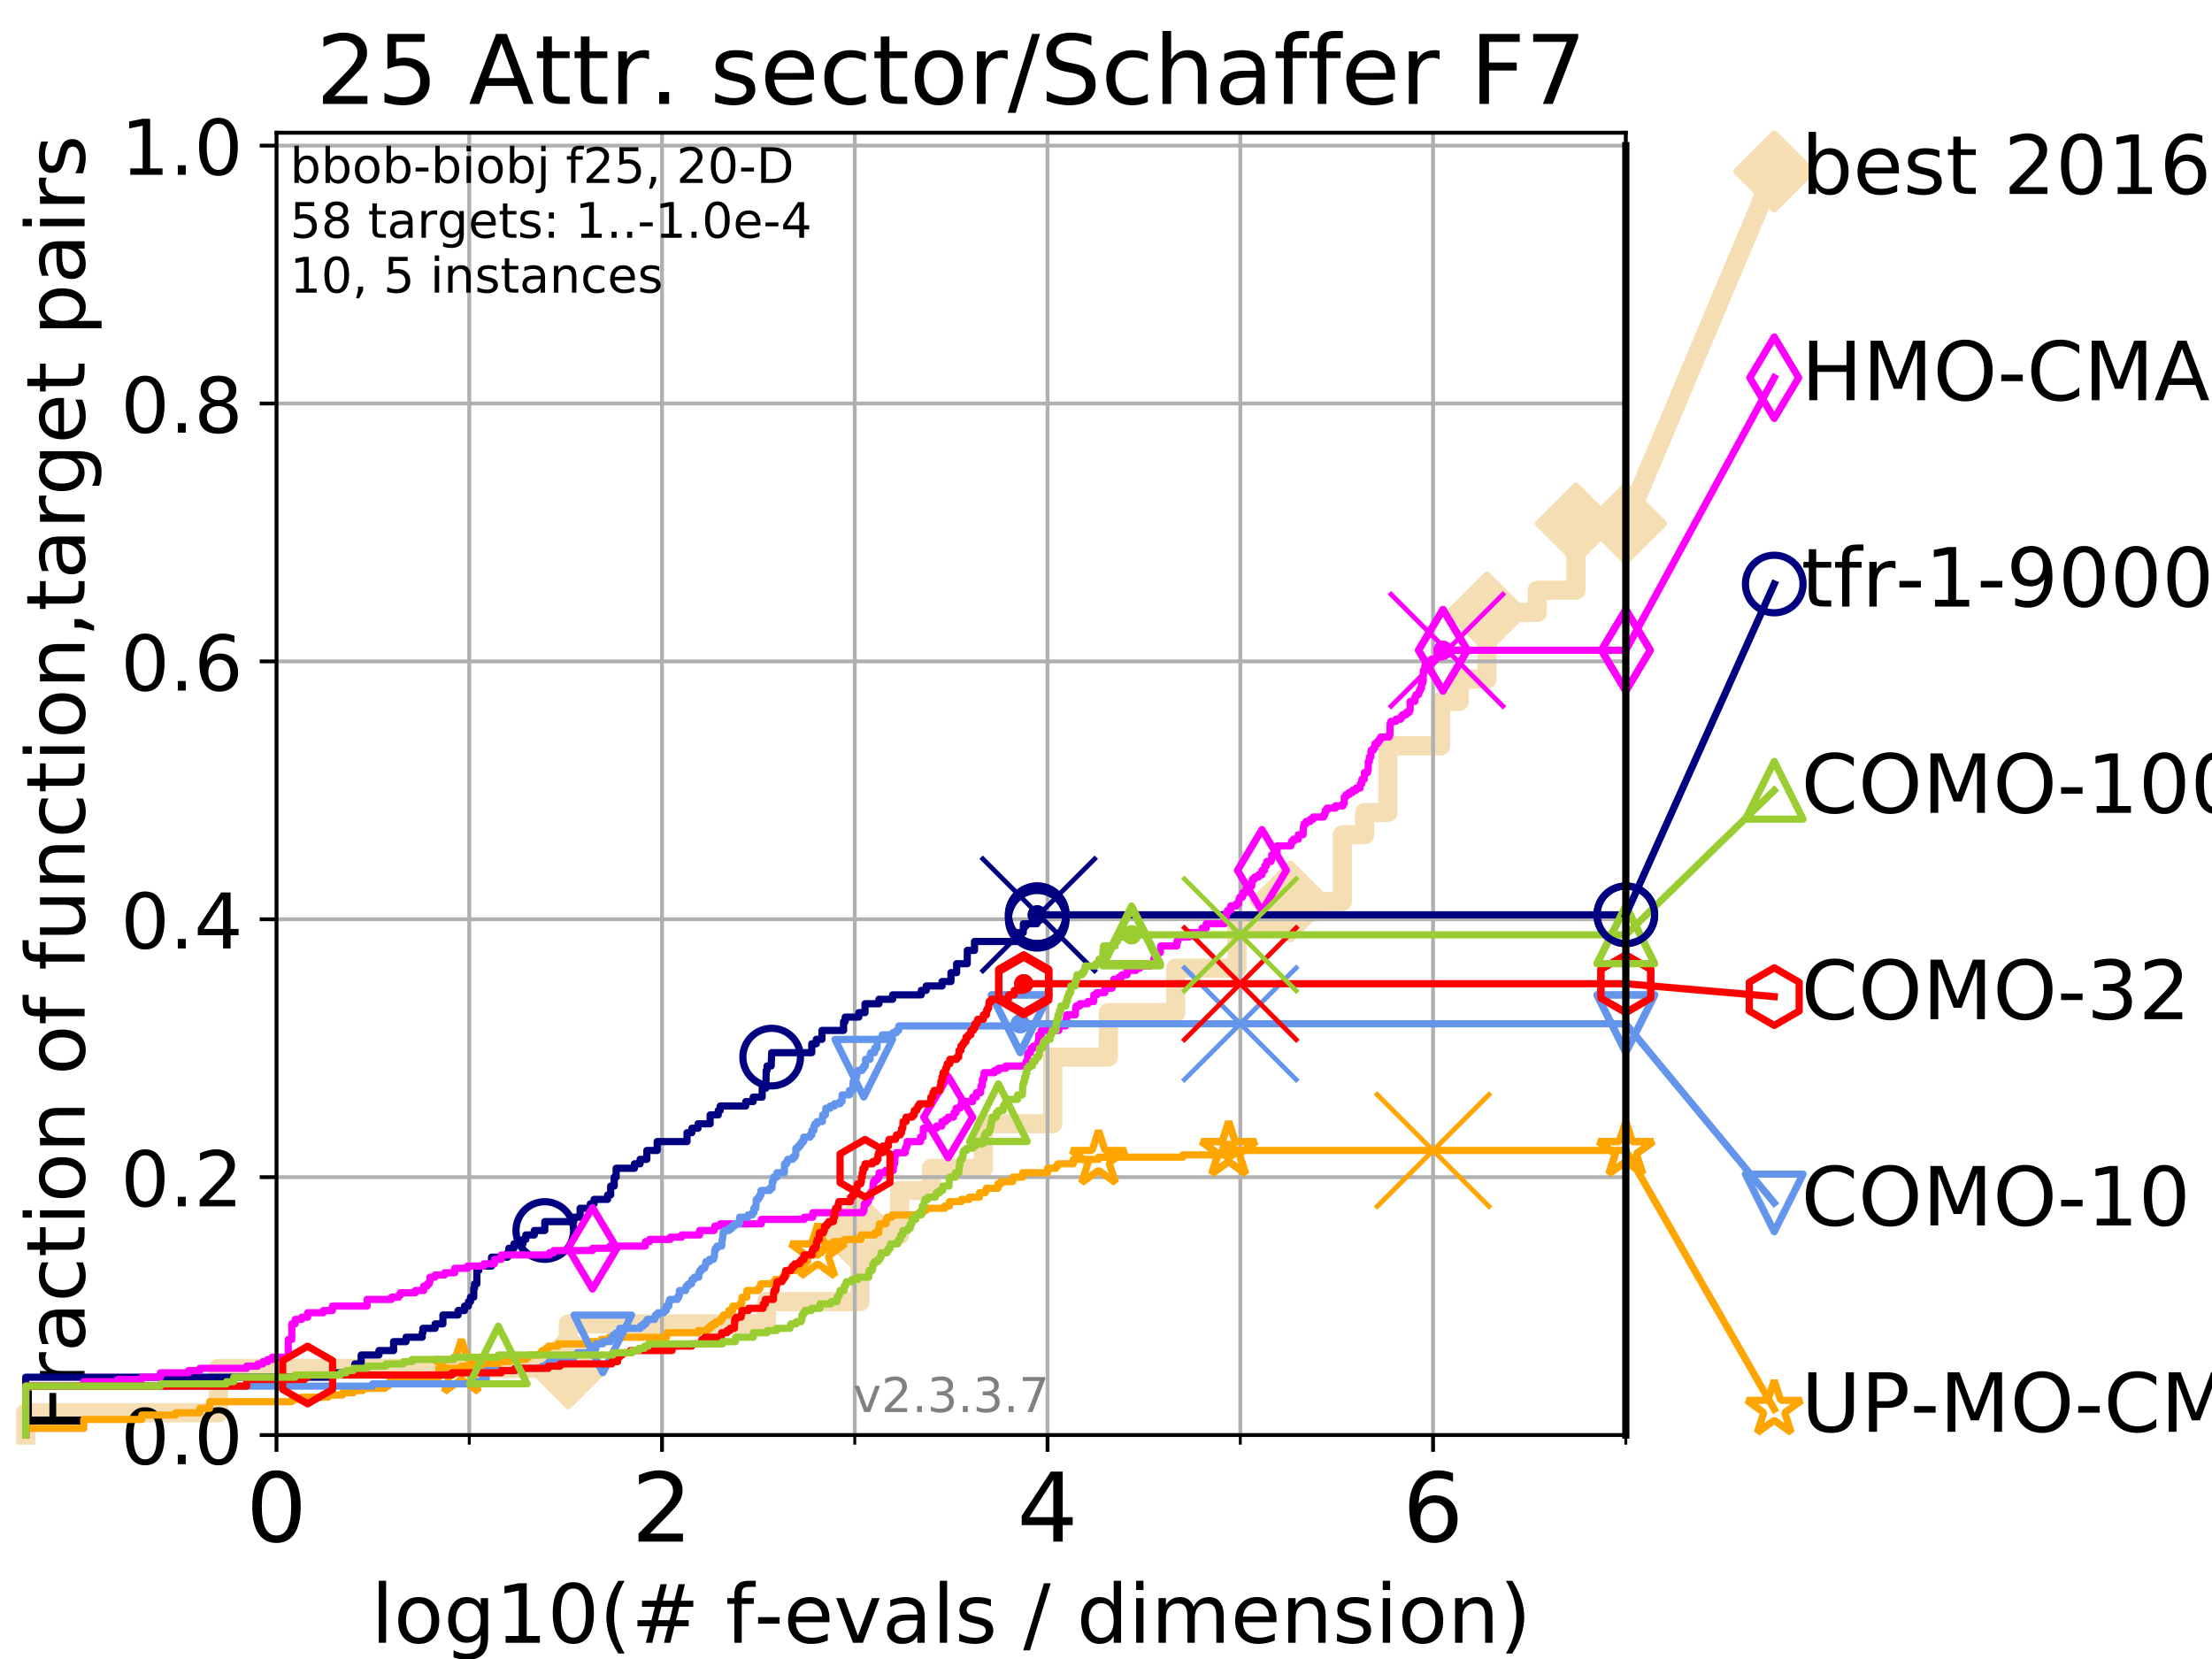 <?xml version="1.0" encoding="utf-8" standalone="no"?>
<!DOCTYPE svg PUBLIC "-//W3C//DTD SVG 1.1//EN"
  "http://www.w3.org/Graphics/SVG/1.1/DTD/svg11.dtd">
<!-- Created with matplotlib (https://matplotlib.org/) -->
<svg height="345.6pt" version="1.1" viewBox="0 0 460.8 345.6" width="460.8pt" xmlns="http://www.w3.org/2000/svg" xmlns:xlink="http://www.w3.org/1999/xlink">
 <defs>
  <style type="text/css">
*{stroke-linecap:butt;stroke-linejoin:round;}
  </style>
 </defs>
 <g id="figure_1">
  <g id="patch_1">
   <path d="M 0 345.6 
L 460.8 345.6 
L 460.8 0 
L 0 0 
z
" style="fill:#ffffff;"/>
  </g>
  <g id="axes_1">
   <g id="patch_2">
    <path d="M 57.6 298.944 
L 338.688 298.944 
L 338.688 27.648 
L 57.6 27.648 
z
" style="fill:#ffffff;"/>
   </g>
   <g id="line2d_1">
    <path d="M 5.357 298.944 
L 5.357 294.313 
L 45.512 294.313 
L 45.512 285.05 
L 118.391 285.05 
L 118.391 275.788 
L 159.661 275.788 
L 159.661 271.157 
L 179.162 271.157 
L 179.162 257.263 
L 187.402 257.263 
L 187.402 248.001 
L 194.04 248.001 
L 194.04 243.37 
L 204.866 243.37 
L 204.866 234.107 
L 219.308 234.107 
L 219.308 220.214 
L 230.891 220.214 
L 230.891 210.951 
L 244.912 210.951 
L 244.912 201.689 
L 257.694 201.689 
L 257.694 192.426 
L 268.843 192.426 
L 268.843 187.795 
L 279.633 187.795 
L 279.633 173.901 
L 284.282 173.901 
L 284.282 169.27 
L 289.124 169.27 
L 289.124 155.377 
L 300.114 155.377 
L 300.114 146.114 
L 303.987 146.114 
L 303.987 141.483 
L 309.769 141.483 
L 309.769 127.589 
L 320.24 127.589 
L 320.24 122.958 
L 328.297 122.958 
L 328.297 109.065 
L 338.688 109.065 
" style="fill:none;stroke:#f5deb3;stroke-linecap:square;stroke-width:4;"/>
   </g>
   <g id="line2d_2">
    <defs>
     <path d="M 0 7.778 
L 7.778 0 
L 0 -7.778 
L -7.778 0 
z
" id="m51884a634f" style="stroke:#f5deb3;stroke-linejoin:miter;stroke-width:1.5;"/>
    </defs>
    <g>
     <use style="fill:#f5deb3;stroke:#f5deb3;stroke-linejoin:miter;stroke-width:1.5;" x="118.391" xlink:href="#m51884a634f" y="285.05"/>
     <use style="fill:#f5deb3;stroke:#f5deb3;stroke-linejoin:miter;stroke-width:1.5;" x="179.162" xlink:href="#m51884a634f" y="257.263"/>
     <use style="fill:#f5deb3;stroke:#f5deb3;stroke-linejoin:miter;stroke-width:1.5;" x="268.843" xlink:href="#m51884a634f" y="187.795"/>
     <use style="fill:#f5deb3;stroke:#f5deb3;stroke-linejoin:miter;stroke-width:1.5;" x="309.769" xlink:href="#m51884a634f" y="127.589"/>
     <use style="fill:#f5deb3;stroke:#f5deb3;stroke-linejoin:miter;stroke-width:1.5;" x="328.297" xlink:href="#m51884a634f" y="109.065"/>
     <use style="fill:#f5deb3;stroke:#f5deb3;stroke-linejoin:miter;stroke-width:1.5;" x="338.688" xlink:href="#m51884a634f" y="109.065"/>
    </g>
   </g>
   <g id="line2d_3">
    <path style="fill:none;stroke:#f5deb3;stroke-linecap:square;stroke-width:4;"/>
    <g/>
   </g>
   <g id="line2d_4">
    <path d="M 338.688 109.065 
L 369.608 35.706 
" style="fill:none;stroke:#f5deb3;stroke-linecap:square;stroke-width:4;"/>
    <g>
     <use style="fill:#f5deb3;stroke:#f5deb3;stroke-linejoin:miter;stroke-width:1.5;" x="338.688" xlink:href="#m51884a634f" y="109.065"/>
     <use style="fill:#f5deb3;stroke:#f5deb3;stroke-linejoin:miter;stroke-width:1.5;" x="369.608" xlink:href="#m51884a634f" y="35.706"/>
    </g>
   </g>
   <g id="matplotlib.axis_1">
    <g id="xtick_1">
     <g id="line2d_5">
      <path clip-path="url(#p4f13746960)" d="M 57.6 298.944 
L 57.6 27.648 
" style="fill:none;stroke:#b0b0b0;stroke-linecap:square;stroke-width:0.8;"/>
     </g>
     <g id="line2d_6">
      <defs>
       <path d="M 0 0 
L 0 3.5 
" id="md20f45aadf" style="stroke:#000000;stroke-width:0.8;"/>
      </defs>
      <g>
       <use style="stroke:#000000;stroke-width:0.8;" x="57.6" xlink:href="#md20f45aadf" y="298.944"/>
      </g>
     </g>
     <g id="text_1">
      <!-- 0 -->
      <defs>
       <path d="M 31.781 66.406 
Q 24.172 66.406 20.328 58.906 
Q 16.5 51.422 16.5 36.375 
Q 16.5 21.391 20.328 13.891 
Q 24.172 6.391 31.781 6.391 
Q 39.453 6.391 43.281 13.891 
Q 47.125 21.391 47.125 36.375 
Q 47.125 51.422 43.281 58.906 
Q 39.453 66.406 31.781 66.406 
z
M 31.781 74.219 
Q 44.047 74.219 50.516 64.516 
Q 56.984 54.828 56.984 36.375 
Q 56.984 17.969 50.516 8.266 
Q 44.047 -1.422 31.781 -1.422 
Q 19.531 -1.422 13.062 8.266 
Q 6.594 17.969 6.594 36.375 
Q 6.594 54.828 13.062 64.516 
Q 19.531 74.219 31.781 74.219 
z
" id="DejaVuSans-48"/>
      </defs>
      <g transform="translate(51.237 321.141)scale(0.2 -0.2)">
       <use xlink:href="#DejaVuSans-48"/>
      </g>
     </g>
    </g>
    <g id="xtick_2">
     <g id="line2d_7">
      <path clip-path="url(#p4f13746960)" d="M 137.911 298.944 
L 137.911 27.648 
" style="fill:none;stroke:#b0b0b0;stroke-linecap:square;stroke-width:0.8;"/>
     </g>
     <g id="line2d_8">
      <g>
       <use style="stroke:#000000;stroke-width:0.8;" x="137.911" xlink:href="#md20f45aadf" y="298.944"/>
      </g>
     </g>
     <g id="text_2">
      <!-- 2 -->
      <defs>
       <path d="M 19.188 8.297 
L 53.609 8.297 
L 53.609 0 
L 7.328 0 
L 7.328 8.297 
Q 12.938 14.109 22.625 23.891 
Q 32.328 33.688 34.812 36.531 
Q 39.547 41.844 41.422 45.531 
Q 43.312 49.219 43.312 52.781 
Q 43.312 58.594 39.234 62.25 
Q 35.156 65.922 28.609 65.922 
Q 23.969 65.922 18.812 64.312 
Q 13.672 62.703 7.812 59.422 
L 7.812 69.391 
Q 13.766 71.781 18.938 73 
Q 24.125 74.219 28.422 74.219 
Q 39.75 74.219 46.484 68.547 
Q 53.219 62.891 53.219 53.422 
Q 53.219 48.922 51.531 44.891 
Q 49.859 40.875 45.406 35.406 
Q 44.188 33.984 37.641 27.219 
Q 31.109 20.453 19.188 8.297 
z
" id="DejaVuSans-50"/>
      </defs>
      <g transform="translate(131.548 321.141)scale(0.2 -0.2)">
       <use xlink:href="#DejaVuSans-50"/>
      </g>
     </g>
    </g>
    <g id="xtick_3">
     <g id="line2d_9">
      <path clip-path="url(#p4f13746960)" d="M 218.222 298.944 
L 218.222 27.648 
" style="fill:none;stroke:#b0b0b0;stroke-linecap:square;stroke-width:0.8;"/>
     </g>
     <g id="line2d_10">
      <g>
       <use style="stroke:#000000;stroke-width:0.8;" x="218.222" xlink:href="#md20f45aadf" y="298.944"/>
      </g>
     </g>
     <g id="text_3">
      <!-- 4 -->
      <defs>
       <path d="M 37.797 64.312 
L 12.891 25.391 
L 37.797 25.391 
z
M 35.203 72.906 
L 47.609 72.906 
L 47.609 25.391 
L 58.016 25.391 
L 58.016 17.188 
L 47.609 17.188 
L 47.609 0 
L 37.797 0 
L 37.797 17.188 
L 4.891 17.188 
L 4.891 26.703 
z
" id="DejaVuSans-52"/>
      </defs>
      <g transform="translate(211.859 321.141)scale(0.2 -0.2)">
       <use xlink:href="#DejaVuSans-52"/>
      </g>
     </g>
    </g>
    <g id="xtick_4">
     <g id="line2d_11">
      <path clip-path="url(#p4f13746960)" d="M 298.533 298.944 
L 298.533 27.648 
" style="fill:none;stroke:#b0b0b0;stroke-linecap:square;stroke-width:0.8;"/>
     </g>
     <g id="line2d_12">
      <g>
       <use style="stroke:#000000;stroke-width:0.8;" x="298.533" xlink:href="#md20f45aadf" y="298.944"/>
      </g>
     </g>
     <g id="text_4">
      <!-- 6 -->
      <defs>
       <path d="M 33.016 40.375 
Q 26.375 40.375 22.484 35.828 
Q 18.609 31.297 18.609 23.391 
Q 18.609 15.531 22.484 10.953 
Q 26.375 6.391 33.016 6.391 
Q 39.656 6.391 43.531 10.953 
Q 47.406 15.531 47.406 23.391 
Q 47.406 31.297 43.531 35.828 
Q 39.656 40.375 33.016 40.375 
z
M 52.594 71.297 
L 52.594 62.312 
Q 48.875 64.062 45.094 64.984 
Q 41.312 65.922 37.594 65.922 
Q 27.828 65.922 22.672 59.328 
Q 17.531 52.734 16.797 39.406 
Q 19.672 43.656 24.016 45.922 
Q 28.375 48.188 33.594 48.188 
Q 44.578 48.188 50.953 41.516 
Q 57.328 34.859 57.328 23.391 
Q 57.328 12.156 50.688 5.359 
Q 44.047 -1.422 33.016 -1.422 
Q 20.359 -1.422 13.672 8.266 
Q 6.984 17.969 6.984 36.375 
Q 6.984 53.656 15.188 63.938 
Q 23.391 74.219 37.203 74.219 
Q 40.922 74.219 44.703 73.484 
Q 48.484 72.75 52.594 71.297 
z
" id="DejaVuSans-54"/>
      </defs>
      <g transform="translate(292.17 321.141)scale(0.2 -0.2)">
       <use xlink:href="#DejaVuSans-54"/>
      </g>
     </g>
    </g>
    <g id="xtick_5">
     <g id="line2d_13">
      <path clip-path="url(#p4f13746960)" d="M 97.755 298.944 
L 97.755 27.648 
" style="fill:none;stroke:#b0b0b0;stroke-linecap:square;stroke-width:0.8;"/>
     </g>
     <g id="line2d_14">
      <defs>
       <path d="M 0 0 
L 0 2 
" id="m611afcf5cb" style="stroke:#000000;stroke-width:0.6;"/>
      </defs>
      <g>
       <use style="stroke:#000000;stroke-width:0.6;" x="97.755" xlink:href="#m611afcf5cb" y="298.944"/>
      </g>
     </g>
    </g>
    <g id="xtick_6">
     <g id="line2d_15">
      <path clip-path="url(#p4f13746960)" d="M 178.066 298.944 
L 178.066 27.648 
" style="fill:none;stroke:#b0b0b0;stroke-linecap:square;stroke-width:0.8;"/>
     </g>
     <g id="line2d_16">
      <g>
       <use style="stroke:#000000;stroke-width:0.6;" x="178.066" xlink:href="#m611afcf5cb" y="298.944"/>
      </g>
     </g>
    </g>
    <g id="xtick_7">
     <g id="line2d_17">
      <path clip-path="url(#p4f13746960)" d="M 258.377 298.944 
L 258.377 27.648 
" style="fill:none;stroke:#b0b0b0;stroke-linecap:square;stroke-width:0.8;"/>
     </g>
     <g id="line2d_18">
      <g>
       <use style="stroke:#000000;stroke-width:0.6;" x="258.377" xlink:href="#m611afcf5cb" y="298.944"/>
      </g>
     </g>
    </g>
    <g id="xtick_8">
     <g id="line2d_19">
      <path clip-path="url(#p4f13746960)" d="M 338.688 298.944 
L 338.688 27.648 
" style="fill:none;stroke:#b0b0b0;stroke-linecap:square;stroke-width:0.8;"/>
     </g>
     <g id="line2d_20">
      <g>
       <use style="stroke:#000000;stroke-width:0.6;" x="338.688" xlink:href="#m611afcf5cb" y="298.944"/>
      </g>
     </g>
    </g>
    <g id="text_5">
     <!-- log10(# f-evals / dimension) -->
     <defs>
      <path d="M 9.422 75.984 
L 18.406 75.984 
L 18.406 0 
L 9.422 0 
z
" id="DejaVuSans-108"/>
      <path d="M 30.609 48.391 
Q 23.391 48.391 19.188 42.75 
Q 14.984 37.109 14.984 27.297 
Q 14.984 17.484 19.156 11.844 
Q 23.344 6.203 30.609 6.203 
Q 37.797 6.203 41.984 11.859 
Q 46.188 17.531 46.188 27.297 
Q 46.188 37.016 41.984 42.703 
Q 37.797 48.391 30.609 48.391 
z
M 30.609 56 
Q 42.328 56 49.016 48.375 
Q 55.719 40.766 55.719 27.297 
Q 55.719 13.875 49.016 6.219 
Q 42.328 -1.422 30.609 -1.422 
Q 18.844 -1.422 12.172 6.219 
Q 5.516 13.875 5.516 27.297 
Q 5.516 40.766 12.172 48.375 
Q 18.844 56 30.609 56 
z
" id="DejaVuSans-111"/>
      <path d="M 45.406 27.984 
Q 45.406 37.75 41.375 43.109 
Q 37.359 48.484 30.078 48.484 
Q 22.859 48.484 18.828 43.109 
Q 14.797 37.75 14.797 27.984 
Q 14.797 18.266 18.828 12.891 
Q 22.859 7.516 30.078 7.516 
Q 37.359 7.516 41.375 12.891 
Q 45.406 18.266 45.406 27.984 
z
M 54.391 6.781 
Q 54.391 -7.172 48.188 -13.984 
Q 42 -20.797 29.203 -20.797 
Q 24.469 -20.797 20.266 -20.094 
Q 16.062 -19.391 12.109 -17.922 
L 12.109 -9.188 
Q 16.062 -11.328 19.922 -12.344 
Q 23.781 -13.375 27.781 -13.375 
Q 36.625 -13.375 41.016 -8.766 
Q 45.406 -4.156 45.406 5.172 
L 45.406 9.625 
Q 42.625 4.781 38.281 2.391 
Q 33.938 0 27.875 0 
Q 17.828 0 11.672 7.656 
Q 5.516 15.328 5.516 27.984 
Q 5.516 40.672 11.672 48.328 
Q 17.828 56 27.875 56 
Q 33.938 56 38.281 53.609 
Q 42.625 51.219 45.406 46.391 
L 45.406 54.688 
L 54.391 54.688 
z
" id="DejaVuSans-103"/>
      <path d="M 12.406 8.297 
L 28.516 8.297 
L 28.516 63.922 
L 10.984 60.406 
L 10.984 69.391 
L 28.422 72.906 
L 38.281 72.906 
L 38.281 8.297 
L 54.391 8.297 
L 54.391 0 
L 12.406 0 
z
" id="DejaVuSans-49"/>
      <path d="M 31 75.875 
Q 24.469 64.656 21.281 53.656 
Q 18.109 42.672 18.109 31.391 
Q 18.109 20.125 21.312 9.062 
Q 24.516 -2 31 -13.188 
L 23.188 -13.188 
Q 15.875 -1.703 12.234 9.375 
Q 8.594 20.453 8.594 31.391 
Q 8.594 42.281 12.203 53.312 
Q 15.828 64.359 23.188 75.875 
z
" id="DejaVuSans-40"/>
      <path d="M 51.125 44 
L 36.922 44 
L 32.812 27.688 
L 47.125 27.688 
z
M 43.797 71.781 
L 38.719 51.516 
L 52.984 51.516 
L 58.109 71.781 
L 65.922 71.781 
L 60.891 51.516 
L 76.125 51.516 
L 76.125 44 
L 58.984 44 
L 54.984 27.688 
L 70.516 27.688 
L 70.516 20.219 
L 53.078 20.219 
L 48 0 
L 40.188 0 
L 45.219 20.219 
L 30.906 20.219 
L 25.875 0 
L 18.016 0 
L 23.094 20.219 
L 7.719 20.219 
L 7.719 27.688 
L 24.906 27.688 
L 29 44 
L 13.281 44 
L 13.281 51.516 
L 30.906 51.516 
L 35.891 71.781 
z
" id="DejaVuSans-35"/>
      <path id="DejaVuSans-32"/>
      <path d="M 37.109 75.984 
L 37.109 68.5 
L 28.516 68.5 
Q 23.688 68.5 21.797 66.547 
Q 19.922 64.594 19.922 59.516 
L 19.922 54.688 
L 34.719 54.688 
L 34.719 47.703 
L 19.922 47.703 
L 19.922 0 
L 10.891 0 
L 10.891 47.703 
L 2.297 47.703 
L 2.297 54.688 
L 10.891 54.688 
L 10.891 58.5 
Q 10.891 67.625 15.141 71.797 
Q 19.391 75.984 28.609 75.984 
z
" id="DejaVuSans-102"/>
      <path d="M 4.891 31.391 
L 31.203 31.391 
L 31.203 23.391 
L 4.891 23.391 
z
" id="DejaVuSans-45"/>
      <path d="M 56.203 29.594 
L 56.203 25.203 
L 14.891 25.203 
Q 15.484 15.922 20.484 11.062 
Q 25.484 6.203 34.422 6.203 
Q 39.594 6.203 44.453 7.469 
Q 49.312 8.734 54.109 11.281 
L 54.109 2.781 
Q 49.266 0.734 44.188 -0.344 
Q 39.109 -1.422 33.891 -1.422 
Q 20.797 -1.422 13.156 6.188 
Q 5.516 13.812 5.516 26.812 
Q 5.516 40.234 12.766 48.109 
Q 20.016 56 32.328 56 
Q 43.359 56 49.781 48.891 
Q 56.203 41.797 56.203 29.594 
z
M 47.219 32.234 
Q 47.125 39.594 43.094 43.984 
Q 39.062 48.391 32.422 48.391 
Q 24.906 48.391 20.391 44.141 
Q 15.875 39.891 15.188 32.172 
z
" id="DejaVuSans-101"/>
      <path d="M 2.984 54.688 
L 12.5 54.688 
L 29.594 8.797 
L 46.688 54.688 
L 56.203 54.688 
L 35.688 0 
L 23.484 0 
z
" id="DejaVuSans-118"/>
      <path d="M 34.281 27.484 
Q 23.391 27.484 19.188 25 
Q 14.984 22.516 14.984 16.5 
Q 14.984 11.719 18.141 8.906 
Q 21.297 6.109 26.703 6.109 
Q 34.188 6.109 38.703 11.406 
Q 43.219 16.703 43.219 25.484 
L 43.219 27.484 
z
M 52.203 31.203 
L 52.203 0 
L 43.219 0 
L 43.219 8.297 
Q 40.141 3.328 35.547 0.953 
Q 30.953 -1.422 24.312 -1.422 
Q 15.922 -1.422 10.953 3.297 
Q 6 8.016 6 15.922 
Q 6 25.141 12.172 29.828 
Q 18.359 34.516 30.609 34.516 
L 43.219 34.516 
L 43.219 35.406 
Q 43.219 41.609 39.141 45 
Q 35.062 48.391 27.688 48.391 
Q 23 48.391 18.547 47.266 
Q 14.109 46.141 10.016 43.891 
L 10.016 52.203 
Q 14.938 54.109 19.578 55.047 
Q 24.219 56 28.609 56 
Q 40.484 56 46.344 49.844 
Q 52.203 43.703 52.203 31.203 
z
" id="DejaVuSans-97"/>
      <path d="M 44.281 53.078 
L 44.281 44.578 
Q 40.484 46.531 36.375 47.5 
Q 32.281 48.484 27.875 48.484 
Q 21.188 48.484 17.844 46.438 
Q 14.5 44.391 14.5 40.281 
Q 14.5 37.156 16.891 35.375 
Q 19.281 33.594 26.516 31.984 
L 29.594 31.297 
Q 39.156 29.25 43.188 25.516 
Q 47.219 21.781 47.219 15.094 
Q 47.219 7.469 41.188 3.016 
Q 35.156 -1.422 24.609 -1.422 
Q 20.219 -1.422 15.453 -0.562 
Q 10.688 0.297 5.422 2 
L 5.422 11.281 
Q 10.406 8.688 15.234 7.391 
Q 20.062 6.109 24.812 6.109 
Q 31.156 6.109 34.562 8.281 
Q 37.984 10.453 37.984 14.406 
Q 37.984 18.062 35.516 20.016 
Q 33.062 21.969 24.703 23.781 
L 21.578 24.516 
Q 13.234 26.266 9.516 29.906 
Q 5.812 33.547 5.812 39.891 
Q 5.812 47.609 11.281 51.797 
Q 16.75 56 26.812 56 
Q 31.781 56 36.172 55.266 
Q 40.578 54.547 44.281 53.078 
z
" id="DejaVuSans-115"/>
      <path d="M 25.391 72.906 
L 33.688 72.906 
L 8.297 -9.281 
L 0 -9.281 
z
" id="DejaVuSans-47"/>
      <path d="M 45.406 46.391 
L 45.406 75.984 
L 54.391 75.984 
L 54.391 0 
L 45.406 0 
L 45.406 8.203 
Q 42.578 3.328 38.25 0.953 
Q 33.938 -1.422 27.875 -1.422 
Q 17.969 -1.422 11.734 6.484 
Q 5.516 14.406 5.516 27.297 
Q 5.516 40.188 11.734 48.094 
Q 17.969 56 27.875 56 
Q 33.938 56 38.25 53.625 
Q 42.578 51.266 45.406 46.391 
z
M 14.797 27.297 
Q 14.797 17.391 18.875 11.75 
Q 22.953 6.109 30.078 6.109 
Q 37.203 6.109 41.297 11.75 
Q 45.406 17.391 45.406 27.297 
Q 45.406 37.203 41.297 42.844 
Q 37.203 48.484 30.078 48.484 
Q 22.953 48.484 18.875 42.844 
Q 14.797 37.203 14.797 27.297 
z
" id="DejaVuSans-100"/>
      <path d="M 9.422 54.688 
L 18.406 54.688 
L 18.406 0 
L 9.422 0 
z
M 9.422 75.984 
L 18.406 75.984 
L 18.406 64.594 
L 9.422 64.594 
z
" id="DejaVuSans-105"/>
      <path d="M 52 44.188 
Q 55.375 50.25 60.062 53.125 
Q 64.75 56 71.094 56 
Q 79.641 56 84.281 50.016 
Q 88.922 44.047 88.922 33.016 
L 88.922 0 
L 79.891 0 
L 79.891 32.719 
Q 79.891 40.578 77.094 44.375 
Q 74.312 48.188 68.609 48.188 
Q 61.625 48.188 57.562 43.547 
Q 53.516 38.922 53.516 30.906 
L 53.516 0 
L 44.484 0 
L 44.484 32.719 
Q 44.484 40.625 41.703 44.406 
Q 38.922 48.188 33.109 48.188 
Q 26.219 48.188 22.156 43.531 
Q 18.109 38.875 18.109 30.906 
L 18.109 0 
L 9.078 0 
L 9.078 54.688 
L 18.109 54.688 
L 18.109 46.188 
Q 21.188 51.219 25.484 53.609 
Q 29.781 56 35.688 56 
Q 41.656 56 45.828 52.969 
Q 50 49.953 52 44.188 
z
" id="DejaVuSans-109"/>
      <path d="M 54.891 33.016 
L 54.891 0 
L 45.906 0 
L 45.906 32.719 
Q 45.906 40.484 42.875 44.328 
Q 39.844 48.188 33.797 48.188 
Q 26.516 48.188 22.312 43.547 
Q 18.109 38.922 18.109 30.906 
L 18.109 0 
L 9.078 0 
L 9.078 54.688 
L 18.109 54.688 
L 18.109 46.188 
Q 21.344 51.125 25.703 53.562 
Q 30.078 56 35.797 56 
Q 45.219 56 50.047 50.172 
Q 54.891 44.344 54.891 33.016 
z
" id="DejaVuSans-110"/>
      <path d="M 8.016 75.875 
L 15.828 75.875 
Q 23.141 64.359 26.781 53.312 
Q 30.422 42.281 30.422 31.391 
Q 30.422 20.453 26.781 9.375 
Q 23.141 -1.703 15.828 -13.188 
L 8.016 -13.188 
Q 14.5 -2 17.703 9.062 
Q 20.906 20.125 20.906 31.391 
Q 20.906 42.672 17.703 53.656 
Q 14.5 64.656 8.016 75.875 
z
" id="DejaVuSans-41"/>
     </defs>
     <g transform="translate(77.303 342.218)scale(0.17 -0.17)">
      <use xlink:href="#DejaVuSans-108"/>
      <use x="27.783" xlink:href="#DejaVuSans-111"/>
      <use x="88.965" xlink:href="#DejaVuSans-103"/>
      <use x="152.441" xlink:href="#DejaVuSans-49"/>
      <use x="216.064" xlink:href="#DejaVuSans-48"/>
      <use x="279.688" xlink:href="#DejaVuSans-40"/>
      <use x="318.701" xlink:href="#DejaVuSans-35"/>
      <use x="402.49" xlink:href="#DejaVuSans-32"/>
      <use x="434.277" xlink:href="#DejaVuSans-102"/>
      <use x="469.404" xlink:href="#DejaVuSans-45"/>
      <use x="505.488" xlink:href="#DejaVuSans-101"/>
      <use x="567.012" xlink:href="#DejaVuSans-118"/>
      <use x="626.191" xlink:href="#DejaVuSans-97"/>
      <use x="687.471" xlink:href="#DejaVuSans-108"/>
      <use x="715.254" xlink:href="#DejaVuSans-115"/>
      <use x="767.354" xlink:href="#DejaVuSans-32"/>
      <use x="799.141" xlink:href="#DejaVuSans-47"/>
      <use x="832.832" xlink:href="#DejaVuSans-32"/>
      <use x="864.619" xlink:href="#DejaVuSans-100"/>
      <use x="928.096" xlink:href="#DejaVuSans-105"/>
      <use x="955.879" xlink:href="#DejaVuSans-109"/>
      <use x="1053.291" xlink:href="#DejaVuSans-101"/>
      <use x="1114.814" xlink:href="#DejaVuSans-110"/>
      <use x="1178.193" xlink:href="#DejaVuSans-115"/>
      <use x="1230.293" xlink:href="#DejaVuSans-105"/>
      <use x="1258.076" xlink:href="#DejaVuSans-111"/>
      <use x="1319.258" xlink:href="#DejaVuSans-110"/>
      <use x="1382.637" xlink:href="#DejaVuSans-41"/>
     </g>
    </g>
   </g>
   <g id="matplotlib.axis_2">
    <g id="ytick_1">
     <g id="line2d_21">
      <path clip-path="url(#p4f13746960)" d="M 57.6 298.944 
L 338.688 298.944 
" style="fill:none;stroke:#b0b0b0;stroke-linecap:square;stroke-width:0.8;"/>
     </g>
     <g id="line2d_22">
      <defs>
       <path d="M 0 0 
L -3.5 0 
" id="mf8fa8f8a1c" style="stroke:#000000;stroke-width:0.8;"/>
      </defs>
      <g>
       <use style="stroke:#000000;stroke-width:0.8;" x="57.6" xlink:href="#mf8fa8f8a1c" y="298.944"/>
      </g>
     </g>
     <g id="text_6">
      <!-- 0.0 -->
      <defs>
       <path d="M 10.688 12.406 
L 21 12.406 
L 21 0 
L 10.688 0 
z
" id="DejaVuSans-46"/>
      </defs>
      <g transform="translate(25.155 305.023)scale(0.16 -0.16)">
       <use xlink:href="#DejaVuSans-48"/>
       <use x="63.623" xlink:href="#DejaVuSans-46"/>
       <use x="95.41" xlink:href="#DejaVuSans-48"/>
      </g>
     </g>
    </g>
    <g id="ytick_2">
     <g id="line2d_23">
      <path clip-path="url(#p4f13746960)" d="M 57.6 245.222 
L 338.688 245.222 
" style="fill:none;stroke:#b0b0b0;stroke-linecap:square;stroke-width:0.8;"/>
     </g>
     <g id="line2d_24">
      <g>
       <use style="stroke:#000000;stroke-width:0.8;" x="57.6" xlink:href="#mf8fa8f8a1c" y="245.222"/>
      </g>
     </g>
     <g id="text_7">
      <!-- 0.2 -->
      <g transform="translate(25.155 251.301)scale(0.16 -0.16)">
       <use xlink:href="#DejaVuSans-48"/>
       <use x="63.623" xlink:href="#DejaVuSans-46"/>
       <use x="95.41" xlink:href="#DejaVuSans-50"/>
      </g>
     </g>
    </g>
    <g id="ytick_3">
     <g id="line2d_25">
      <path clip-path="url(#p4f13746960)" d="M 57.6 191.5 
L 338.688 191.5 
" style="fill:none;stroke:#b0b0b0;stroke-linecap:square;stroke-width:0.8;"/>
     </g>
     <g id="line2d_26">
      <g>
       <use style="stroke:#000000;stroke-width:0.8;" x="57.6" xlink:href="#mf8fa8f8a1c" y="191.5"/>
      </g>
     </g>
     <g id="text_8">
      <!-- 0.4 -->
      <g transform="translate(25.155 197.579)scale(0.16 -0.16)">
       <use xlink:href="#DejaVuSans-48"/>
       <use x="63.623" xlink:href="#DejaVuSans-46"/>
       <use x="95.41" xlink:href="#DejaVuSans-52"/>
      </g>
     </g>
    </g>
    <g id="ytick_4">
     <g id="line2d_27">
      <path clip-path="url(#p4f13746960)" d="M 57.6 137.778 
L 338.688 137.778 
" style="fill:none;stroke:#b0b0b0;stroke-linecap:square;stroke-width:0.8;"/>
     </g>
     <g id="line2d_28">
      <g>
       <use style="stroke:#000000;stroke-width:0.8;" x="57.6" xlink:href="#mf8fa8f8a1c" y="137.778"/>
      </g>
     </g>
     <g id="text_9">
      <!-- 0.6 -->
      <g transform="translate(25.155 143.857)scale(0.16 -0.16)">
       <use xlink:href="#DejaVuSans-48"/>
       <use x="63.623" xlink:href="#DejaVuSans-46"/>
       <use x="95.41" xlink:href="#DejaVuSans-54"/>
      </g>
     </g>
    </g>
    <g id="ytick_5">
     <g id="line2d_29">
      <path clip-path="url(#p4f13746960)" d="M 57.6 84.056 
L 338.688 84.056 
" style="fill:none;stroke:#b0b0b0;stroke-linecap:square;stroke-width:0.8;"/>
     </g>
     <g id="line2d_30">
      <g>
       <use style="stroke:#000000;stroke-width:0.8;" x="57.6" xlink:href="#mf8fa8f8a1c" y="84.056"/>
      </g>
     </g>
     <g id="text_10">
      <!-- 0.8 -->
      <defs>
       <path d="M 31.781 34.625 
Q 24.75 34.625 20.719 30.859 
Q 16.703 27.094 16.703 20.516 
Q 16.703 13.922 20.719 10.156 
Q 24.75 6.391 31.781 6.391 
Q 38.812 6.391 42.859 10.172 
Q 46.922 13.969 46.922 20.516 
Q 46.922 27.094 42.891 30.859 
Q 38.875 34.625 31.781 34.625 
z
M 21.922 38.812 
Q 15.578 40.375 12.031 44.719 
Q 8.5 49.078 8.5 55.328 
Q 8.5 64.062 14.719 69.141 
Q 20.953 74.219 31.781 74.219 
Q 42.672 74.219 48.875 69.141 
Q 55.078 64.062 55.078 55.328 
Q 55.078 49.078 51.531 44.719 
Q 48 40.375 41.703 38.812 
Q 48.828 37.156 52.797 32.312 
Q 56.781 27.484 56.781 20.516 
Q 56.781 9.906 50.312 4.234 
Q 43.844 -1.422 31.781 -1.422 
Q 19.734 -1.422 13.25 4.234 
Q 6.781 9.906 6.781 20.516 
Q 6.781 27.484 10.781 32.312 
Q 14.797 37.156 21.922 38.812 
z
M 18.312 54.391 
Q 18.312 48.734 21.844 45.562 
Q 25.391 42.391 31.781 42.391 
Q 38.141 42.391 41.719 45.562 
Q 45.312 48.734 45.312 54.391 
Q 45.312 60.062 41.719 63.234 
Q 38.141 66.406 31.781 66.406 
Q 25.391 66.406 21.844 63.234 
Q 18.312 60.062 18.312 54.391 
z
" id="DejaVuSans-56"/>
      </defs>
      <g transform="translate(25.155 90.135)scale(0.16 -0.16)">
       <use xlink:href="#DejaVuSans-48"/>
       <use x="63.623" xlink:href="#DejaVuSans-46"/>
       <use x="95.41" xlink:href="#DejaVuSans-56"/>
      </g>
     </g>
    </g>
    <g id="ytick_6">
     <g id="line2d_31">
      <path clip-path="url(#p4f13746960)" d="M 57.6 30.334 
L 338.688 30.334 
" style="fill:none;stroke:#b0b0b0;stroke-linecap:square;stroke-width:0.8;"/>
     </g>
     <g id="line2d_32">
      <g>
       <use style="stroke:#000000;stroke-width:0.8;" x="57.6" xlink:href="#mf8fa8f8a1c" y="30.334"/>
      </g>
     </g>
     <g id="text_11">
      <!-- 1.0 -->
      <g transform="translate(25.155 36.413)scale(0.16 -0.16)">
       <use xlink:href="#DejaVuSans-49"/>
       <use x="63.623" xlink:href="#DejaVuSans-46"/>
       <use x="95.41" xlink:href="#DejaVuSans-48"/>
      </g>
     </g>
    </g>
    <g id="text_12">
     <!-- Fraction of function,target pairs -->
     <defs>
      <path d="M 9.812 72.906 
L 51.703 72.906 
L 51.703 64.594 
L 19.672 64.594 
L 19.672 43.109 
L 48.578 43.109 
L 48.578 34.812 
L 19.672 34.812 
L 19.672 0 
L 9.812 0 
z
" id="DejaVuSans-70"/>
      <path d="M 41.109 46.297 
Q 39.594 47.172 37.812 47.578 
Q 36.031 48 33.891 48 
Q 26.266 48 22.188 43.047 
Q 18.109 38.094 18.109 28.812 
L 18.109 0 
L 9.078 0 
L 9.078 54.688 
L 18.109 54.688 
L 18.109 46.188 
Q 20.953 51.172 25.484 53.578 
Q 30.031 56 36.531 56 
Q 37.453 56 38.578 55.875 
Q 39.703 55.766 41.062 55.516 
z
" id="DejaVuSans-114"/>
      <path d="M 48.781 52.594 
L 48.781 44.188 
Q 44.969 46.297 41.141 47.344 
Q 37.312 48.391 33.406 48.391 
Q 24.656 48.391 19.812 42.844 
Q 14.984 37.312 14.984 27.297 
Q 14.984 17.281 19.812 11.734 
Q 24.656 6.203 33.406 6.203 
Q 37.312 6.203 41.141 7.25 
Q 44.969 8.297 48.781 10.406 
L 48.781 2.094 
Q 45.016 0.344 40.984 -0.531 
Q 36.969 -1.422 32.422 -1.422 
Q 20.062 -1.422 12.781 6.344 
Q 5.516 14.109 5.516 27.297 
Q 5.516 40.672 12.859 48.328 
Q 20.219 56 33.016 56 
Q 37.156 56 41.109 55.141 
Q 45.062 54.297 48.781 52.594 
z
" id="DejaVuSans-99"/>
      <path d="M 18.312 70.219 
L 18.312 54.688 
L 36.812 54.688 
L 36.812 47.703 
L 18.312 47.703 
L 18.312 18.016 
Q 18.312 11.328 20.141 9.422 
Q 21.969 7.516 27.594 7.516 
L 36.812 7.516 
L 36.812 0 
L 27.594 0 
Q 17.188 0 13.234 3.875 
Q 9.281 7.766 9.281 18.016 
L 9.281 47.703 
L 2.688 47.703 
L 2.688 54.688 
L 9.281 54.688 
L 9.281 70.219 
z
" id="DejaVuSans-116"/>
      <path d="M 8.5 21.578 
L 8.5 54.688 
L 17.484 54.688 
L 17.484 21.922 
Q 17.484 14.156 20.5 10.266 
Q 23.531 6.391 29.594 6.391 
Q 36.859 6.391 41.078 11.031 
Q 45.312 15.672 45.312 23.688 
L 45.312 54.688 
L 54.297 54.688 
L 54.297 0 
L 45.312 0 
L 45.312 8.406 
Q 42.047 3.422 37.719 1 
Q 33.406 -1.422 27.688 -1.422 
Q 18.266 -1.422 13.375 4.438 
Q 8.5 10.297 8.5 21.578 
z
M 31.109 56 
z
" id="DejaVuSans-117"/>
      <path d="M 11.719 12.406 
L 22.016 12.406 
L 22.016 4 
L 14.016 -11.625 
L 7.719 -11.625 
L 11.719 4 
z
" id="DejaVuSans-44"/>
      <path d="M 18.109 8.203 
L 18.109 -20.797 
L 9.078 -20.797 
L 9.078 54.688 
L 18.109 54.688 
L 18.109 46.391 
Q 20.953 51.266 25.266 53.625 
Q 29.594 56 35.594 56 
Q 45.562 56 51.781 48.094 
Q 58.016 40.188 58.016 27.297 
Q 58.016 14.406 51.781 6.484 
Q 45.562 -1.422 35.594 -1.422 
Q 29.594 -1.422 25.266 0.953 
Q 20.953 3.328 18.109 8.203 
z
M 48.688 27.297 
Q 48.688 37.203 44.609 42.844 
Q 40.531 48.484 33.406 48.484 
Q 26.266 48.484 22.188 42.844 
Q 18.109 37.203 18.109 27.297 
Q 18.109 17.391 22.188 11.75 
Q 26.266 6.109 33.406 6.109 
Q 40.531 6.109 44.609 11.75 
Q 48.688 17.391 48.688 27.297 
z
" id="DejaVuSans-112"/>
     </defs>
     <g transform="translate(17.62 298.435)rotate(-90)scale(0.17 -0.17)">
      <use xlink:href="#DejaVuSans-70"/>
      <use x="57.41" xlink:href="#DejaVuSans-114"/>
      <use x="98.523" xlink:href="#DejaVuSans-97"/>
      <use x="159.803" xlink:href="#DejaVuSans-99"/>
      <use x="214.783" xlink:href="#DejaVuSans-116"/>
      <use x="253.992" xlink:href="#DejaVuSans-105"/>
      <use x="281.775" xlink:href="#DejaVuSans-111"/>
      <use x="342.957" xlink:href="#DejaVuSans-110"/>
      <use x="406.336" xlink:href="#DejaVuSans-32"/>
      <use x="438.123" xlink:href="#DejaVuSans-111"/>
      <use x="499.305" xlink:href="#DejaVuSans-102"/>
      <use x="534.51" xlink:href="#DejaVuSans-32"/>
      <use x="566.297" xlink:href="#DejaVuSans-102"/>
      <use x="601.502" xlink:href="#DejaVuSans-117"/>
      <use x="664.881" xlink:href="#DejaVuSans-110"/>
      <use x="728.26" xlink:href="#DejaVuSans-99"/>
      <use x="783.24" xlink:href="#DejaVuSans-116"/>
      <use x="822.449" xlink:href="#DejaVuSans-105"/>
      <use x="850.232" xlink:href="#DejaVuSans-111"/>
      <use x="911.414" xlink:href="#DejaVuSans-110"/>
      <use x="974.793" xlink:href="#DejaVuSans-44"/>
      <use x="1006.58" xlink:href="#DejaVuSans-116"/>
      <use x="1045.789" xlink:href="#DejaVuSans-97"/>
      <use x="1107.068" xlink:href="#DejaVuSans-114"/>
      <use x="1148.166" xlink:href="#DejaVuSans-103"/>
      <use x="1211.643" xlink:href="#DejaVuSans-101"/>
      <use x="1273.166" xlink:href="#DejaVuSans-116"/>
      <use x="1312.375" xlink:href="#DejaVuSans-32"/>
      <use x="1344.162" xlink:href="#DejaVuSans-112"/>
      <use x="1407.639" xlink:href="#DejaVuSans-97"/>
      <use x="1468.918" xlink:href="#DejaVuSans-105"/>
      <use x="1496.701" xlink:href="#DejaVuSans-114"/>
      <use x="1537.814" xlink:href="#DejaVuSans-115"/>
     </g>
    </g>
   </g>
   <g id="line2d_33">
    <defs>
     <path d="M 0 1.5 
C 0.398 1.5 0.779 1.342 1.061 1.061 
C 1.342 0.779 1.5 0.398 1.5 0 
C 1.5 -0.398 1.342 -0.779 1.061 -1.061 
C 0.779 -1.342 0.398 -1.5 0 -1.5 
C -0.398 -1.5 -0.779 -1.342 -1.061 -1.061 
C -1.342 -0.779 -1.5 -0.398 -1.5 0 
C -1.5 0.398 -1.342 0.779 -1.061 1.061 
C -0.779 1.342 -0.398 1.5 0 1.5 
z
" id="mfecabb2065" style="stroke:#f5deb3;"/>
    </defs>
    <g>
     <use style="fill:#f5deb3;stroke:#f5deb3;" x="328.297" xlink:href="#mfecabb2065" y="109.065"/>
     <use style="fill:#f5deb3;stroke:#f5deb3;" x="328.297" xlink:href="#mfecabb2065" y="109.065"/>
    </g>
   </g>
   <g id="line2d_34">
    <defs>
     <path d="M 0 1.5 
C 0.398 1.5 0.779 1.342 1.061 1.061 
C 1.342 0.779 1.5 0.398 1.5 0 
C 1.5 -0.398 1.342 -0.779 1.061 -1.061 
C 0.779 -1.342 0.398 -1.5 0 -1.5 
C -0.398 -1.5 -0.779 -1.342 -1.061 -1.061 
C -1.342 -0.779 -1.5 -0.398 -1.5 0 
C -1.5 0.398 -1.342 0.779 -1.061 1.061 
C -0.779 1.342 -0.398 1.5 0 1.5 
z
" id="mbfb75d83ed" style="stroke:#000080;"/>
    </defs>
    <g>
     <use style="fill:#000080;stroke:#000080;" x="216.075" xlink:href="#mbfb75d83ed" y="190.574"/>
     <use style="fill:#000080;stroke:#000080;" x="216.075" xlink:href="#mbfb75d83ed" y="190.574"/>
    </g>
   </g>
   <g id="line2d_35">
    <path d="M 5.357 298.944 
L 5.357 286.903 
L 69.246 286.903 
L 69.246 285.977 
L 73.925 285.977 
L 73.925 284.124 
L 75.242 284.124 
L 75.242 282.272 
L 78.942 282.272 
L 78.942 281.345 
L 81.993 281.345 
L 81.993 279.493 
L 84.588 279.493 
L 84.588 278.567 
L 87.952 278.567 
L 87.952 277.64 
L 88.105 277.64 
L 88.105 276.714 
L 90.641 276.714 
L 90.641 275.788 
L 92.267 275.788 
L 92.267 273.935 
L 95.427 273.935 
L 95.427 273.009 
L 96.769 273.009 
L 96.769 272.083 
L 97.58 272.083 
L 97.58 271.157 
L 98.015 271.157 
L 98.015 270.231 
L 98.689 270.231 
L 98.689 268.378 
L 98.854 268.378 
L 98.854 267.452 
L 99.338 267.452 
L 99.338 264.673 
L 99.732 264.673 
L 99.732 263.747 
L 102.398 263.747 
L 102.398 261.894 
L 105.733 261.894 
L 105.733 260.968 
L 106.006 260.968 
L 106.006 260.042 
L 107.06 260.042 
L 107.06 259.116 
L 108.949 259.116 
L 108.949 258.189 
L 109.536 258.189 
L 109.536 257.263 
L 111.306 257.263 
L 111.306 256.337 
L 113.489 256.337 
L 113.489 254.484 
L 119.528 254.484 
L 119.528 253.558 
L 120.852 253.558 
L 120.852 251.706 
L 122.968 251.706 
L 122.968 250.779 
L 123.751 250.779 
L 123.751 249.853 
L 126.574 249.853 
L 126.574 248.927 
L 127.213 248.927 
L 127.213 247.075 
L 127.954 247.075 
L 127.954 245.222 
L 128.351 245.222 
L 128.351 243.37 
L 132.17 243.37 
L 132.17 242.443 
L 133.342 242.443 
L 133.342 241.517 
L 134.745 241.517 
L 134.745 239.665 
L 136.906 239.665 
L 136.906 237.812 
L 143.119 237.812 
L 143.119 235.96 
L 144.13 235.96 
L 144.13 235.033 
L 145.407 235.033 
L 145.407 234.107 
L 147.937 234.107 
L 147.937 232.255 
L 149.624 232.255 
L 149.624 231.328 
L 150.038 231.328 
L 150.038 230.402 
L 155.361 230.402 
L 155.361 229.476 
L 156.9 229.476 
L 156.9 228.55 
L 158.777 228.55 
L 158.777 226.697 
L 159.55 226.697 
L 159.611 222.992 
L 159.791 222.992 
L 159.791 222.066 
L 160.645 222.066 
L 160.753 219.287 
L 169.113 219.287 
L 169.113 217.435 
L 170.054 217.435 
L 170.054 216.509 
L 171.23 216.509 
L 171.23 214.656 
L 175.734 214.656 
L 175.734 212.804 
L 176.069 212.804 
L 176.069 211.877 
L 178.908 211.877 
L 178.908 210.951 
L 180.202 210.951 
L 180.202 209.099 
L 183.096 209.099 
L 183.096 208.172 
L 185.947 208.172 
L 185.947 207.246 
L 191.912 207.246 
L 191.912 206.32 
L 192.945 206.32 
L 192.945 205.394 
L 196.257 205.394 
L 196.257 204.467 
L 198.105 204.467 
L 198.105 202.615 
L 199.285 202.615 
L 199.285 200.762 
L 201.489 200.762 
L 201.514 197.984 
L 203.006 197.984 
L 203.006 196.131 
L 211.95 196.131 
L 211.95 194.279 
L 213.16 194.279 
L 213.195 192.426 
L 216 192.426 
L 216.075 190.574 
L 338.688 190.574 
L 338.688 190.574 
" style="fill:none;stroke:#000080;stroke-linecap:square;stroke-width:1.5;"/>
   </g>
   <g id="line2d_36">
    <defs>
     <path d="M 0 6 
C 1.591 6 3.117 5.368 4.243 4.243 
C 5.368 3.117 6 1.591 6 0 
C 6 -1.591 5.368 -3.117 4.243 -4.243 
C 3.117 -5.368 1.591 -6 0 -6 
C -1.591 -6 -3.117 -5.368 -4.243 -4.243 
C -5.368 -3.117 -6 -1.591 -6 0 
C -6 1.591 -5.368 3.117 -4.243 4.243 
C -3.117 5.368 -1.591 6 0 6 
z
" id="me5ef11b078" style="stroke:#000080;stroke-width:1.5;"/>
    </defs>
    <g>
     <use style="fill-opacity:0;stroke:#000080;stroke-width:1.5;" x="113.489" xlink:href="#me5ef11b078" y="256.337"/>
     <use style="fill-opacity:0;stroke:#000080;stroke-width:1.5;" x="160.753" xlink:href="#me5ef11b078" y="220.214"/>
     <use style="fill-opacity:0;stroke:#000080;stroke-width:1.5;" x="216.075" xlink:href="#me5ef11b078" y="191.5"/>
     <use style="fill-opacity:0;stroke:#000080;stroke-width:1.5;" x="216.075" xlink:href="#me5ef11b078" y="190.574"/>
     <use style="fill-opacity:0;stroke:#000080;stroke-width:1.5;" x="216.075" xlink:href="#me5ef11b078" y="190.574"/>
     <use style="fill-opacity:0;stroke:#000080;stroke-width:1.5;" x="338.688" xlink:href="#me5ef11b078" y="190.574"/>
    </g>
   </g>
   <g id="line2d_37">
    <path style="fill:none;stroke:#000080;stroke-linecap:square;stroke-width:1.5;"/>
    <g/>
   </g>
   <g id="line2d_38">
    <path clip-path="url(#p4f13746960)" d="M 216.385 190.574 
" style="fill:none;stroke:#000080;stroke-linecap:square;stroke-width:1.5;"/>
    <defs>
     <path d="M -12 12 
L 12 -12 
M -12 -12 
L 12 12 
" id="m39c928071a" style="stroke:#000080;"/>
    </defs>
    <g clip-path="url(#p4f13746960)">
     <use style="fill:#000080;stroke:#000080;" x="216.385" xlink:href="#m39c928071a" y="190.574"/>
    </g>
   </g>
   <g id="line2d_39">
    <defs>
     <path d="M 0 1.5 
C 0.398 1.5 0.779 1.342 1.061 1.061 
C 1.342 0.779 1.5 0.398 1.5 0 
C 1.5 -0.398 1.342 -0.779 1.061 -1.061 
C 0.779 -1.342 0.398 -1.5 0 -1.5 
C -0.398 -1.5 -0.779 -1.342 -1.061 -1.061 
C -1.342 -0.779 -1.5 -0.398 -1.5 0 
C -1.5 0.398 -1.342 0.779 -1.061 1.061 
C -0.779 1.342 -0.398 1.5 0 1.5 
z
" id="m28f16453f0" style="stroke:#ff00ff;"/>
    </defs>
    <g>
     <use style="fill:#ff00ff;stroke:#ff00ff;" x="300.595" xlink:href="#m28f16453f0" y="135.462"/>
     <use style="fill:#ff00ff;stroke:#ff00ff;" x="300.595" xlink:href="#m28f16453f0" y="135.462"/>
    </g>
   </g>
   <g id="line2d_40">
    <path d="M 5.357 298.944 
L 5.357 288.755 
L 17.445 288.755 
L 17.445 287.829 
L 24.516 287.829 
L 24.516 287.366 
L 29.533 287.366 
L 29.533 286.903 
L 33.424 286.903 
L 33.424 285.977 
L 39.292 285.977 
L 39.292 285.514 
L 41.621 285.514 
L 41.621 285.05 
L 51.38 285.05 
L 51.38 284.587 
L 53.709 284.587 
L 53.709 284.124 
L 54.766 284.124 
L 54.766 283.661 
L 55.763 283.661 
L 55.763 283.198 
L 56.705 283.198 
L 56.705 282.735 
L 60.037 282.735 
L 60.037 279.03 
L 60.78 279.03 
L 60.78 275.788 
L 61.491 275.788 
L 61.491 274.862 
L 62.834 274.862 
L 62.834 274.399 
L 64.08 274.399 
L 64.08 273.472 
L 67.359 273.472 
L 67.359 273.009 
L 69.246 273.009 
L 69.246 272.083 
L 76.466 272.083 
L 76.466 270.694 
L 81.557 270.694 
L 81.557 270.231 
L 83.037 270.231 
L 83.037 269.767 
L 83.438 269.767 
L 83.438 269.304 
L 86.518 269.304 
L 86.518 268.841 
L 88.256 268.841 
L 88.256 267.915 
L 88.992 267.915 
L 88.992 267.452 
L 89.419 267.452 
L 89.419 266.989 
L 89.559 266.989 
L 89.559 266.062 
L 90.641 266.062 
L 90.641 265.599 
L 92.622 265.599 
L 92.622 265.136 
L 94.715 265.136 
L 94.715 264.21 
L 97.403 264.21 
L 97.403 263.747 
L 100.789 263.747 
L 100.789 263.284 
L 102.989 263.284 
L 102.989 262.357 
L 104.415 262.357 
L 104.415 261.431 
L 114.452 261.431 
L 114.452 260.968 
L 115.365 260.968 
L 115.365 260.505 
L 123.434 260.505 
L 123.434 260.042 
L 127.035 260.042 
L 127.035 259.579 
L 134.45 259.579 
L 134.45 258.653 
L 135.321 258.653 
L 135.321 258.189 
L 139.636 258.189 
L 139.636 257.726 
L 141.997 257.726 
L 141.997 257.263 
L 145.738 257.263 
L 145.738 256.337 
L 148.78 256.337 
L 148.78 255.874 
L 148.911 255.874 
L 148.911 255.411 
L 150.055 255.411 
L 150.055 254.948 
L 158.589 254.948 
L 158.589 254.021 
L 167.52 254.021 
L 167.52 253.558 
L 169.314 253.558 
L 169.314 252.632 
L 179.755 252.632 
L 179.755 252.169 
L 180.005 252.169 
L 180.059 250.779 
L 180.546 250.779 
L 180.546 250.316 
L 180.92 250.316 
L 180.975 249.39 
L 181.353 249.39 
L 181.353 248.464 
L 181.65 248.464 
L 181.65 248.001 
L 181.831 248.001 
L 181.912 246.611 
L 181.972 246.611 
L 181.972 246.148 
L 182.299 246.148 
L 182.299 245.685 
L 182.86 245.685 
L 182.86 245.222 
L 183.144 245.222 
L 183.144 244.296 
L 184.453 244.296 
L 184.453 243.833 
L 186.079 243.833 
L 186.163 242.443 
L 186.367 242.443 
L 186.475 240.591 
L 186.663 240.591 
L 186.663 240.128 
L 188.576 240.128 
L 188.576 239.201 
L 188.788 239.201 
L 188.788 238.738 
L 188.976 238.738 
L 188.976 237.812 
L 191.769 237.812 
L 191.769 236.886 
L 192.285 236.886 
L 192.345 235.033 
L 195.134 235.033 
L 195.134 234.57 
L 196.21 234.57 
L 196.21 233.644 
L 196.964 233.644 
L 196.964 233.181 
L 197.522 233.181 
L 197.522 232.718 
L 198.614 232.718 
L 198.614 232.255 
L 198.738 232.255 
L 198.738 231.792 
L 199.172 231.792 
L 199.172 230.865 
L 200.002 230.865 
L 200.002 230.402 
L 200.306 230.402 
L 200.306 229.476 
L 202.629 229.476 
L 202.629 228.55 
L 203.397 228.55 
L 203.397 227.623 
L 204.273 227.623 
L 204.355 226.234 
L 204.634 226.234 
L 204.642 224.845 
L 204.944 224.845 
L 205.012 223.455 
L 207.184 223.455 
L 207.184 222.992 
L 208.025 222.992 
L 208.025 222.529 
L 209.545 222.529 
L 209.545 222.066 
L 213.751 222.066 
L 213.751 221.14 
L 214.045 221.14 
L 214.069 219.75 
L 214.181 219.75 
L 214.181 219.287 
L 214.668 219.287 
L 214.766 218.361 
L 215.289 218.361 
L 215.289 217.898 
L 216.23 217.898 
L 216.23 216.972 
L 216.348 216.972 
L 216.392 215.582 
L 216.912 215.582 
L 216.912 214.656 
L 220.586 214.656 
L 220.586 213.73 
L 221.985 213.73 
L 222.033 212.34 
L 222.19 212.34 
L 222.19 211.414 
L 224.007 211.414 
L 224.081 210.025 
L 224.187 210.025 
L 224.187 209.562 
L 224.95 209.562 
L 224.95 209.099 
L 226.625 209.099 
L 226.625 208.635 
L 227.819 208.635 
L 227.863 207.246 
L 228.502 207.246 
L 228.502 206.783 
L 230.16 206.783 
L 230.16 205.857 
L 231.671 205.857 
L 231.671 204.931 
L 232.012 204.931 
L 232.012 204.004 
L 233.103 204.004 
L 233.103 203.541 
L 233.684 203.541 
L 233.684 203.078 
L 234.797 203.078 
L 234.797 202.152 
L 236.654 202.152 
L 236.654 201.689 
L 237.431 201.689 
L 237.431 201.226 
L 239.741 201.226 
L 239.741 200.762 
L 240.296 200.762 
L 240.337 199.836 
L 240.457 199.836 
L 240.457 199.373 
L 241.112 199.373 
L 241.112 198.447 
L 241.725 198.447 
L 241.814 197.057 
L 245.157 197.057 
L 245.157 196.131 
L 245.378 196.131 
L 245.378 195.205 
L 247.717 195.205 
L 247.717 194.279 
L 250.419 194.279 
L 250.419 193.353 
L 251.265 193.353 
L 251.265 192.426 
L 255.131 192.426 
L 255.131 191.5 
L 255.341 191.5 
L 255.341 191.037 
L 255.454 191.037 
L 255.454 190.111 
L 255.732 190.111 
L 255.732 189.648 
L 256.373 189.648 
L 256.373 188.721 
L 257.57 188.721 
L 257.57 188.258 
L 258.025 188.258 
L 258.098 187.332 
L 258.3 187.332 
L 258.3 186.869 
L 258.85 186.869 
L 258.911 185.943 
L 259.551 185.943 
L 259.566 185.016 
L 259.725 185.016 
L 259.725 184.553 
L 260.783 184.553 
L 260.783 183.627 
L 260.897 183.627 
L 260.897 183.164 
L 261.351 183.164 
L 261.351 182.701 
L 262.158 182.701 
L 262.158 182.238 
L 262.886 182.238 
L 262.886 181.311 
L 263.409 181.311 
L 263.456 180.385 
L 263.829 180.385 
L 263.879 179.459 
L 264.799 179.459 
L 264.799 178.996 
L 264.927 178.996 
L 264.927 178.07 
L 266.024 178.07 
L 266.063 176.217 
L 268.919 176.217 
L 269.029 175.291 
L 269.459 175.291 
L 269.459 174.828 
L 270.452 174.828 
L 270.452 173.901 
L 271.448 173.901 
L 271.552 172.049 
L 271.679 172.049 
L 271.679 171.586 
L 272.087 171.586 
L 272.087 171.123 
L 272.959 171.123 
L 272.959 170.66 
L 273.559 170.66 
L 273.559 170.196 
L 275.734 170.196 
L 275.734 169.733 
L 275.995 169.733 
L 276.077 168.807 
L 276.453 168.807 
L 276.453 168.344 
L 278.195 168.344 
L 278.195 167.881 
L 279.748 167.881 
L 279.748 167.418 
L 280.01 167.418 
L 280.038 166.028 
L 280.362 166.028 
L 280.362 165.565 
L 281.007 165.565 
L 281.007 165.102 
L 281.746 165.102 
L 281.746 164.639 
L 282.486 164.639 
L 282.486 164.176 
L 283.339 164.176 
L 283.379 163.25 
L 283.699 163.25 
L 283.699 162.323 
L 284.227 162.323 
L 284.234 160.934 
L 284.891 160.934 
L 284.891 160.471 
L 285.015 160.471 
L 285.037 158.618 
L 285.276 158.618 
L 285.276 157.692 
L 285.563 157.692 
L 285.607 156.303 
L 286.092 156.303 
L 286.092 155.84 
L 286.392 155.84 
L 286.418 154.914 
L 286.965 154.914 
L 286.965 154.45 
L 287.332 154.45 
L 287.332 153.987 
L 287.649 153.987 
L 287.649 153.524 
L 289.386 153.524 
L 289.386 153.061 
L 289.559 153.061 
L 289.579 150.745 
L 289.741 150.745 
L 289.741 150.282 
L 290.815 150.282 
L 290.815 149.819 
L 291.781 149.819 
L 291.781 149.356 
L 292.173 149.356 
L 292.173 148.893 
L 292.941 148.893 
L 292.941 148.43 
L 293.524 148.43 
L 293.524 147.967 
L 293.756 147.967 
L 293.765 146.114 
L 294.755 146.114 
L 294.755 145.188 
L 294.949 145.188 
L 294.949 144.725 
L 295.487 144.725 
L 295.487 144.262 
L 295.674 144.262 
L 295.674 143.799 
L 295.904 143.799 
L 295.904 143.336 
L 296.123 143.336 
L 296.123 142.409 
L 296.338 142.409 
L 296.338 141.946 
L 296.473 141.946 
L 296.511 139.631 
L 296.814 139.631 
L 296.814 138.704 
L 296.992 138.704 
L 296.992 137.778 
L 298.159 137.778 
L 298.159 137.315 
L 299.159 137.315 
L 299.159 136.852 
L 300.375 136.852 
L 300.375 136.389 
L 300.595 136.389 
L 300.595 135.462 
L 338.688 135.462 
L 338.688 135.462 
" style="fill:none;stroke:#ff00ff;stroke-linecap:square;stroke-width:1.5;"/>
   </g>
   <g id="line2d_41">
    <defs>
     <path d="M 0 8.485 
L 5.091 0 
L 0 -8.485 
L -5.091 0 
z
" id="m6b0cdb64bc" style="stroke:#ff00ff;stroke-linejoin:miter;stroke-width:1.5;"/>
    </defs>
    <g>
     <use style="fill-opacity:0;stroke:#ff00ff;stroke-linejoin:miter;stroke-width:1.5;" x="123.434" xlink:href="#m6b0cdb64bc" y="260.042"/>
     <use style="fill-opacity:0;stroke:#ff00ff;stroke-linejoin:miter;stroke-width:1.5;" x="197.522" xlink:href="#m6b0cdb64bc" y="232.718"/>
     <use style="fill-opacity:0;stroke:#ff00ff;stroke-linejoin:miter;stroke-width:1.5;" x="262.886" xlink:href="#m6b0cdb64bc" y="181.311"/>
     <use style="fill-opacity:0;stroke:#ff00ff;stroke-linejoin:miter;stroke-width:1.5;" x="300.595" xlink:href="#m6b0cdb64bc" y="135.462"/>
     <use style="fill-opacity:0;stroke:#ff00ff;stroke-linejoin:miter;stroke-width:1.5;" x="300.595" xlink:href="#m6b0cdb64bc" y="135.462"/>
     <use style="fill-opacity:0;stroke:#ff00ff;stroke-linejoin:miter;stroke-width:1.5;" x="338.688" xlink:href="#m6b0cdb64bc" y="135.462"/>
    </g>
   </g>
   <g id="line2d_42">
    <path style="fill:none;stroke:#ff00ff;stroke-linecap:square;stroke-width:1.5;"/>
    <g/>
   </g>
   <g id="line2d_43">
    <path clip-path="url(#p4f13746960)" d="M 301.434 135.462 
" style="fill:none;stroke:#ff00ff;stroke-linecap:square;stroke-width:1.5;"/>
    <defs>
     <path d="M -12 12 
L 12 -12 
M -12 -12 
L 12 12 
" id="m5af13c8637" style="stroke:#ff00ff;"/>
    </defs>
    <g clip-path="url(#p4f13746960)">
     <use style="fill:#ff00ff;stroke:#ff00ff;" x="301.434" xlink:href="#m5af13c8637" y="135.462"/>
    </g>
   </g>
   <g id="line2d_44">
    <defs>
     <path d="M 0 1.5 
C 0.398 1.5 0.779 1.342 1.061 1.061 
C 1.342 0.779 1.5 0.398 1.5 0 
C 1.5 -0.398 1.342 -0.779 1.061 -1.061 
C 0.779 -1.342 0.398 -1.5 0 -1.5 
C -0.398 -1.5 -0.779 -1.342 -1.061 -1.061 
C -1.342 -0.779 -1.5 -0.398 -1.5 0 
C -1.5 0.398 -1.342 0.779 -1.061 1.061 
C -0.779 1.342 -0.398 1.5 0 1.5 
z
" id="me2ed32bdf7" style="stroke:#ffa500;"/>
    </defs>
    <g>
     <use style="fill:#ffa500;stroke:#ffa500;" x="255.957" xlink:href="#me2ed32bdf7" y="239.665"/>
     <use style="fill:#ffa500;stroke:#ffa500;" x="255.957" xlink:href="#me2ed32bdf7" y="239.665"/>
    </g>
   </g>
   <g id="line2d_45">
    <path d="M 5.357 298.944 
L 5.357 297.555 
L 17.445 297.555 
L 17.445 295.702 
L 29.533 295.702 
L 29.533 294.776 
L 36.604 294.776 
L 36.604 294.313 
L 41.621 294.313 
L 41.621 293.387 
L 43.675 293.387 
L 43.675 291.997 
L 60.78 291.997 
L 60.78 291.534 
L 62.834 291.534 
L 62.834 291.071 
L 68.328 291.071 
L 68.328 290.608 
L 71.35 290.608 
L 71.35 290.145 
L 73.579 290.145 
L 73.579 289.682 
L 75.556 289.682 
L 75.556 289.218 
L 80.179 289.218 
L 80.179 288.755 
L 80.881 288.755 
L 80.881 288.292 
L 81.109 288.292 
L 81.109 287.829 
L 87.799 287.829 
L 87.799 287.366 
L 89.698 287.366 
L 89.698 286.903 
L 91.41 286.903 
L 91.41 285.05 
L 96.111 285.05 
L 96.111 284.587 
L 102.06 284.587 
L 102.06 284.124 
L 103.871 284.124 
L 103.871 283.661 
L 106.169 283.661 
L 106.169 283.198 
L 109.58 283.198 
L 109.58 282.735 
L 110.146 282.735 
L 110.146 282.272 
L 112.544 282.272 
L 112.544 281.809 
L 112.914 281.809 
L 112.914 281.345 
L 113.77 281.345 
L 113.77 280.882 
L 114.25 280.882 
L 114.25 280.419 
L 116.263 280.419 
L 116.263 279.956 
L 122.489 279.956 
L 122.489 279.493 
L 125.165 279.493 
L 125.165 279.03 
L 126.905 279.03 
L 126.905 278.567 
L 138.869 278.567 
L 138.935 277.64 
L 145.424 277.64 
L 145.424 277.177 
L 147.394 277.177 
L 147.394 276.714 
L 147.908 276.714 
L 147.908 276.251 
L 148.531 276.251 
L 148.531 275.788 
L 149.187 275.788 
L 149.187 275.325 
L 150.055 275.325 
L 150.055 274.862 
L 150.412 274.862 
L 150.412 274.399 
L 150.691 274.399 
L 150.691 273.935 
L 151.838 273.935 
L 151.838 273.009 
L 152.647 273.009 
L 152.647 272.083 
L 154.133 272.083 
L 154.133 271.62 
L 154.517 271.62 
L 154.564 270.231 
L 155.575 270.231 
L 155.594 268.841 
L 157.97 268.841 
L 157.97 268.378 
L 158.328 268.378 
L 158.328 267.915 
L 158.476 267.915 
L 158.476 267.452 
L 161.13 267.452 
L 161.13 266.989 
L 161.515 266.989 
L 161.515 266.526 
L 163.206 266.526 
L 163.242 265.599 
L 163.94 265.599 
L 164.016 264.673 
L 165.796 264.673 
L 165.796 264.21 
L 167.019 264.21 
L 167.019 263.284 
L 167.367 263.284 
L 167.367 262.821 
L 168.23 262.821 
L 168.23 261.894 
L 168.381 261.894 
L 168.381 261.431 
L 170.374 261.431 
L 170.374 260.968 
L 171.112 260.968 
L 171.112 260.505 
L 171.62 260.505 
L 171.62 260.042 
L 172.534 260.042 
L 172.534 259.579 
L 173.618 259.579 
L 173.618 258.653 
L 175.932 258.653 
L 175.932 258.189 
L 179.348 258.189 
L 179.348 257.263 
L 182.262 257.263 
L 182.262 256.8 
L 183.052 256.8 
L 183.052 255.874 
L 183.181 255.874 
L 183.181 254.948 
L 184.594 254.948 
L 184.597 254.021 
L 184.822 254.021 
L 184.822 253.558 
L 185.831 253.558 
L 185.831 253.095 
L 191.382 253.095 
L 191.382 252.632 
L 192.264 252.632 
L 192.264 252.169 
L 192.905 252.169 
L 192.905 251.706 
L 196.809 251.706 
L 196.809 251.243 
L 197.785 251.243 
L 197.785 250.316 
L 200.236 250.316 
L 200.236 249.853 
L 201.922 249.853 
L 201.922 249.39 
L 204.052 249.39 
L 204.052 248.464 
L 205.247 248.464 
L 205.247 248.001 
L 205.507 248.001 
L 205.507 247.538 
L 207.893 247.538 
L 207.893 246.611 
L 208.529 246.611 
L 208.529 246.148 
L 210.985 246.148 
L 210.985 245.222 
L 213.028 245.222 
L 213.028 244.296 
L 218.233 244.296 
L 218.233 243.37 
L 219.976 243.37 
L 219.976 242.906 
L 220.362 242.906 
L 220.362 242.443 
L 223.589 242.443 
L 223.589 241.517 
L 228.854 241.517 
L 228.854 241.054 
L 246.392 241.054 
L 246.392 240.591 
L 255.957 240.591 
L 255.957 239.665 
L 338.688 239.665 
L 338.688 239.665 
" style="fill:none;stroke:#ffa500;stroke-linecap:square;stroke-width:1.5;"/>
   </g>
   <g id="line2d_46">
    <defs>
     <path d="M 0 -6 
L -1.347 -1.854 
L -5.706 -1.854 
L -2.18 0.708 
L -3.527 4.854 
L -0 2.292 
L 3.527 4.854 
L 2.18 0.708 
L 5.706 -1.854 
L 1.347 -1.854 
z
" id="m7fa019459f" style="stroke:#ffa500;stroke-linejoin:bevel;stroke-width:1.5;"/>
    </defs>
    <g>
     <use style="fill-opacity:0;stroke:#ffa500;stroke-linejoin:bevel;stroke-width:1.5;" x="96.111" xlink:href="#m7fa019459f" y="285.05"/>
     <use style="fill-opacity:0;stroke:#ffa500;stroke-linejoin:bevel;stroke-width:1.5;" x="170.374" xlink:href="#m7fa019459f" y="260.968"/>
     <use style="fill-opacity:0;stroke:#ffa500;stroke-linejoin:bevel;stroke-width:1.5;" x="228.854" xlink:href="#m7fa019459f" y="241.517"/>
     <use style="fill-opacity:0;stroke:#ffa500;stroke-linejoin:bevel;stroke-width:1.5;" x="255.957" xlink:href="#m7fa019459f" y="239.665"/>
     <use style="fill-opacity:0;stroke:#ffa500;stroke-linejoin:bevel;stroke-width:1.5;" x="255.957" xlink:href="#m7fa019459f" y="239.665"/>
     <use style="fill-opacity:0;stroke:#ffa500;stroke-linejoin:bevel;stroke-width:1.5;" x="338.688" xlink:href="#m7fa019459f" y="239.665"/>
    </g>
   </g>
   <g id="line2d_47">
    <path style="fill:none;stroke:#ffa500;stroke-linecap:square;stroke-width:1.5;"/>
    <g/>
   </g>
   <g id="line2d_48">
    <path clip-path="url(#p4f13746960)" d="M 298.533 239.665 
" style="fill:none;stroke:#ffa500;stroke-linecap:square;stroke-width:1.5;"/>
    <defs>
     <path d="M -12 12 
L 12 -12 
M -12 -12 
L 12 12 
" id="mda3d68fc51" style="stroke:#ffa500;"/>
    </defs>
    <g clip-path="url(#p4f13746960)">
     <use style="fill:#ffa500;stroke:#ffa500;" x="298.533" xlink:href="#mda3d68fc51" y="239.665"/>
    </g>
   </g>
   <g id="line2d_49">
    <defs>
     <path d="M 0 1.5 
C 0.398 1.5 0.779 1.342 1.061 1.061 
C 1.342 0.779 1.5 0.398 1.5 0 
C 1.5 -0.398 1.342 -0.779 1.061 -1.061 
C 0.779 -1.342 0.398 -1.5 0 -1.5 
C -0.398 -1.5 -0.779 -1.342 -1.061 -1.061 
C -1.342 -0.779 -1.5 -0.398 -1.5 0 
C -1.5 0.398 -1.342 0.779 -1.061 1.061 
C -0.779 1.342 -0.398 1.5 0 1.5 
z
" id="ma02da5b257" style="stroke:#6495ed;"/>
    </defs>
    <g>
     <use style="fill:#6495ed;stroke:#6495ed;" x="212.537" xlink:href="#ma02da5b257" y="213.267"/>
     <use style="fill:#6495ed;stroke:#6495ed;" x="212.537" xlink:href="#ma02da5b257" y="213.267"/>
    </g>
   </g>
   <g id="line2d_50">
    <path d="M 5.357 298.944 
L 5.357 288.755 
L 77.61 288.755 
L 77.61 288.292 
L 99.338 288.292 
L 99.338 287.829 
L 100.344 287.829 
L 100.344 287.366 
L 101.295 287.366 
L 101.295 285.514 
L 107.465 285.514 
L 107.465 285.05 
L 112.987 285.05 
L 112.987 284.587 
L 113.908 284.587 
L 113.908 284.124 
L 114.352 284.124 
L 114.352 283.661 
L 116.798 283.661 
L 116.798 283.198 
L 118.603 283.198 
L 118.603 282.735 
L 119.603 282.735 
L 119.603 282.272 
L 120.239 282.272 
L 120.239 281.809 
L 122.844 281.809 
L 122.844 281.345 
L 123.985 281.345 
L 123.985 280.882 
L 124.14 280.882 
L 124.14 279.956 
L 125.577 279.956 
L 125.577 279.493 
L 127.117 279.493 
L 127.117 279.03 
L 127.533 279.03 
L 127.533 278.567 
L 127.737 278.567 
L 127.737 278.104 
L 128.336 278.104 
L 128.336 277.64 
L 129.104 277.64 
L 129.104 276.714 
L 133.409 276.714 
L 133.409 276.251 
L 133.987 276.251 
L 133.987 275.788 
L 134.545 275.788 
L 134.545 275.325 
L 134.818 275.325 
L 134.818 274.862 
L 136.371 274.862 
L 136.371 274.399 
L 136.532 274.399 
L 136.532 273.935 
L 137.071 273.935 
L 137.071 273.472 
L 138.248 273.472 
L 138.248 273.009 
L 138.795 273.009 
L 138.795 272.083 
L 139.326 272.083 
L 139.326 271.157 
L 139.525 271.157 
L 139.525 270.694 
L 141.098 270.694 
L 141.098 270.231 
L 141.393 270.231 
L 141.393 269.767 
L 141.542 269.767 
L 141.542 268.841 
L 142.818 268.841 
L 142.818 268.378 
L 142.937 268.378 
L 142.937 267.915 
L 143.407 267.915 
L 143.407 267.452 
L 144.069 267.452 
L 144.136 266.526 
L 144.641 266.526 
L 144.641 266.062 
L 145.582 266.062 
L 145.582 265.136 
L 145.799 265.136 
L 145.799 264.673 
L 146.156 264.673 
L 146.156 264.21 
L 146.781 264.21 
L 146.781 263.747 
L 146.958 263.747 
L 147.057 262.821 
L 147.779 262.821 
L 147.779 262.357 
L 148.635 262.357 
L 148.635 261.894 
L 148.803 261.894 
L 148.897 260.505 
L 149.017 260.505 
L 149.017 260.042 
L 149.373 260.042 
L 149.373 259.579 
L 150.344 259.579 
L 150.442 258.189 
L 150.51 258.189 
L 150.62 256.8 
L 150.837 256.8 
L 150.837 256.337 
L 151.885 256.337 
L 151.885 255.874 
L 152.485 255.874 
L 152.485 255.411 
L 153.018 255.411 
L 153.018 254.948 
L 154.036 254.948 
L 154.081 253.558 
L 155.832 253.558 
L 155.832 253.095 
L 156.718 253.095 
L 156.718 252.632 
L 157.044 252.632 
L 157.044 251.706 
L 157.455 251.706 
L 157.549 249.853 
L 158.001 249.853 
L 158.001 249.39 
L 158.285 249.39 
L 158.285 248.927 
L 158.527 248.927 
L 158.527 248.001 
L 160.336 248.001 
L 160.336 247.538 
L 160.84 247.538 
L 160.891 246.148 
L 161.08 246.148 
L 161.139 245.222 
L 161.843 245.222 
L 161.843 244.296 
L 163.393 244.296 
L 163.431 242.443 
L 163.877 242.443 
L 163.877 241.98 
L 164.079 241.98 
L 164.079 241.517 
L 165.139 241.517 
L 165.139 241.054 
L 165.601 241.054 
L 165.601 240.591 
L 165.778 240.591 
L 165.785 239.201 
L 166.296 239.201 
L 166.296 238.738 
L 166.697 238.738 
L 166.697 238.275 
L 167.016 238.275 
L 167.016 237.812 
L 167.427 237.812 
L 167.427 236.886 
L 168.755 236.886 
L 168.755 236.423 
L 169.126 236.423 
L 169.126 235.496 
L 169.546 235.496 
L 169.546 234.57 
L 169.769 234.57 
L 169.769 234.107 
L 170.221 234.107 
L 170.221 233.644 
L 171.311 233.644 
L 171.383 232.255 
L 171.941 232.255 
L 172.038 230.865 
L 172.942 230.865 
L 172.942 230.402 
L 173.847 230.402 
L 173.847 229.939 
L 174.979 229.939 
L 174.979 229.476 
L 175.407 229.476 
L 175.433 228.087 
L 176.951 228.087 
L 176.951 227.16 
L 177.669 227.16 
L 177.727 225.308 
L 178.127 225.308 
L 178.127 224.382 
L 178.441 224.382 
L 178.441 223.455 
L 178.694 223.455 
L 178.694 222.992 
L 179.593 222.992 
L 179.593 222.529 
L 179.939 222.529 
L 179.939 222.066 
L 180.262 222.066 
L 180.302 220.677 
L 181.252 220.677 
L 181.252 219.75 
L 181.403 219.75 
L 181.403 219.287 
L 182.208 219.287 
L 182.208 218.361 
L 182.694 218.361 
L 182.753 216.509 
L 183.78 216.509 
L 183.78 215.582 
L 186.01 215.582 
L 186.01 215.119 
L 186.74 215.119 
L 186.74 214.656 
L 187.216 214.656 
L 187.216 213.73 
L 212.537 213.73 
L 212.537 213.267 
L 338.688 213.267 
L 338.688 213.267 
" style="fill:none;stroke:#6495ed;stroke-linecap:square;stroke-width:1.5;"/>
   </g>
   <g id="line2d_51">
    <defs>
     <path d="M -0 6 
L 6 -6 
L -6 -6 
z
" id="mae2e79d20b" style="stroke:#6495ed;stroke-linejoin:miter;stroke-width:1.5;"/>
    </defs>
    <g>
     <use style="fill-opacity:0;stroke:#6495ed;stroke-linejoin:miter;stroke-width:1.5;" x="125.577" xlink:href="#mae2e79d20b" y="279.956"/>
     <use style="fill-opacity:0;stroke:#6495ed;stroke-linejoin:miter;stroke-width:1.5;" x="179.939" xlink:href="#mae2e79d20b" y="222.529"/>
     <use style="fill-opacity:0;stroke:#6495ed;stroke-linejoin:miter;stroke-width:1.5;" x="212.537" xlink:href="#mae2e79d20b" y="213.267"/>
     <use style="fill-opacity:0;stroke:#6495ed;stroke-linejoin:miter;stroke-width:1.5;" x="212.537" xlink:href="#mae2e79d20b" y="213.267"/>
     <use style="fill-opacity:0;stroke:#6495ed;stroke-linejoin:miter;stroke-width:1.5;" x="338.688" xlink:href="#mae2e79d20b" y="213.267"/>
    </g>
   </g>
   <g id="line2d_52">
    <path style="fill:none;stroke:#6495ed;stroke-linecap:square;stroke-width:1.5;"/>
    <g/>
   </g>
   <g id="line2d_53">
    <path clip-path="url(#p4f13746960)" d="M 258.377 213.267 
" style="fill:none;stroke:#6495ed;stroke-linecap:square;stroke-width:1.5;"/>
    <defs>
     <path d="M -12 12 
L 12 -12 
M -12 -12 
L 12 12 
" id="m89f021fce6" style="stroke:#6495ed;"/>
    </defs>
    <g clip-path="url(#p4f13746960)">
     <use style="fill:#6495ed;stroke:#6495ed;" x="258.377" xlink:href="#m89f021fce6" y="213.267"/>
    </g>
   </g>
   <g id="line2d_54">
    <defs>
     <path d="M 0 1.5 
C 0.398 1.5 0.779 1.342 1.061 1.061 
C 1.342 0.779 1.5 0.398 1.5 0 
C 1.5 -0.398 1.342 -0.779 1.061 -1.061 
C 0.779 -1.342 0.398 -1.5 0 -1.5 
C -0.398 -1.5 -0.779 -1.342 -1.061 -1.061 
C -1.342 -0.779 -1.5 -0.398 -1.5 0 
C -1.5 0.398 -1.342 0.779 -1.061 1.061 
C -0.779 1.342 -0.398 1.5 0 1.5 
z
" id="m9cdb442661" style="stroke:#ff0000;"/>
    </defs>
    <g>
     <use style="fill:#ff0000;stroke:#ff0000;" x="213.268" xlink:href="#m9cdb442661" y="204.931"/>
     <use style="fill:#ff0000;stroke:#ff0000;" x="213.268" xlink:href="#m9cdb442661" y="204.931"/>
    </g>
   </g>
   <g id="line2d_55">
    <path d="M 5.357 298.944 
L 5.357 288.755 
L 51.38 288.755 
L 51.38 287.366 
L 63.468 287.366 
L 63.468 286.903 
L 64.08 286.903 
L 64.08 286.44 
L 94.188 286.44 
L 94.188 285.977 
L 104.415 285.977 
L 104.415 285.514 
L 107.264 285.514 
L 107.264 285.05 
L 114.216 285.05 
L 114.216 284.587 
L 116.68 284.587 
L 116.68 284.124 
L 127.469 284.124 
L 127.469 283.661 
L 128.665 283.661 
L 128.665 282.735 
L 129.046 282.735 
L 129.046 282.272 
L 129.602 282.272 
L 129.602 281.809 
L 131.338 281.809 
L 131.338 281.345 
L 140.011 281.345 
L 140.112 280.419 
L 144.112 280.419 
L 144.112 279.956 
L 146.064 279.956 
L 146.064 279.493 
L 146.205 279.493 
L 146.205 279.03 
L 146.828 279.03 
L 146.828 278.567 
L 150.263 278.567 
L 150.327 277.64 
L 151.458 277.64 
L 151.458 277.177 
L 152.072 277.177 
L 152.072 276.714 
L 153.003 276.714 
L 153.051 274.862 
L 153.334 274.862 
L 153.334 274.399 
L 154.372 274.399 
L 154.372 273.935 
L 154.5 273.935 
L 154.554 273.009 
L 155.938 273.009 
L 155.938 272.546 
L 158.966 272.546 
L 159.007 271.62 
L 159.434 271.62 
L 159.434 270.694 
L 161.13 270.694 
L 161.156 269.304 
L 161.25 269.304 
L 161.25 268.841 
L 161.634 268.841 
L 161.741 267.915 
L 161.777 267.915 
L 161.863 266.989 
L 162.921 266.989 
L 162.921 266.526 
L 163.189 266.526 
L 163.189 266.062 
L 163.558 266.062 
L 163.61 265.136 
L 163.672 265.136 
L 163.672 264.673 
L 164.789 264.673 
L 164.789 264.21 
L 165.086 264.21 
L 165.086 263.747 
L 165.549 263.747 
L 165.549 263.284 
L 166.565 263.284 
L 166.565 262.821 
L 166.942 262.821 
L 166.942 262.357 
L 167.504 262.357 
L 167.504 261.431 
L 169.159 261.431 
L 169.167 260.505 
L 169.418 260.505 
L 169.418 260.042 
L 169.942 260.042 
L 169.942 259.579 
L 170.1 259.579 
L 170.1 258.653 
L 170.282 258.653 
L 170.282 258.189 
L 170.667 258.189 
L 170.695 256.8 
L 171.551 256.8 
L 171.551 256.337 
L 171.742 256.337 
L 171.742 255.411 
L 172.261 255.411 
L 172.261 254.948 
L 172.616 254.948 
L 172.616 254.484 
L 173.625 254.484 
L 173.625 253.558 
L 173.877 253.558 
L 173.896 252.169 
L 174.072 252.169 
L 174.072 251.706 
L 174.609 251.706 
L 174.609 250.779 
L 174.747 250.779 
L 174.747 250.316 
L 177.179 250.316 
L 177.179 249.39 
L 177.619 249.39 
L 177.619 248.927 
L 178.067 248.927 
L 178.067 248.464 
L 178.246 248.464 
L 178.246 247.538 
L 178.551 247.538 
L 178.65 246.611 
L 179.314 246.611 
L 179.314 246.148 
L 179.461 246.148 
L 179.461 245.222 
L 179.62 245.222 
L 179.62 244.296 
L 179.772 244.296 
L 179.772 243.37 
L 180.198 243.37 
L 180.198 242.443 
L 181.78 242.443 
L 181.78 241.98 
L 182.623 241.98 
L 182.623 241.517 
L 182.906 241.517 
L 182.906 240.591 
L 183.026 240.591 
L 183.026 240.128 
L 183.81 240.128 
L 183.906 238.738 
L 185.077 238.738 
L 185.077 237.812 
L 185.219 237.812 
L 185.219 237.349 
L 186.55 237.349 
L 186.55 236.886 
L 186.752 236.886 
L 186.752 236.423 
L 187.551 236.423 
L 187.551 235.96 
L 187.823 235.96 
L 187.823 235.033 
L 188.078 235.033 
L 188.129 233.644 
L 188.748 233.644 
L 188.748 232.718 
L 190.056 232.718 
L 190.056 232.255 
L 190.456 232.255 
L 190.456 231.328 
L 190.977 231.328 
L 190.977 230.865 
L 191.191 230.865 
L 191.191 230.402 
L 191.525 230.402 
L 191.525 229.939 
L 193.874 229.939 
L 193.925 228.55 
L 194.34 228.55 
L 194.34 227.623 
L 194.591 227.623 
L 194.591 227.16 
L 195.851 227.16 
L 195.851 226.234 
L 195.995 226.234 
L 195.995 225.308 
L 196.212 225.308 
L 196.212 224.382 
L 196.46 224.382 
L 196.46 223.455 
L 196.977 223.455 
L 196.977 222.529 
L 197.207 222.529 
L 197.309 221.603 
L 197.868 221.603 
L 197.868 220.677 
L 199.297 220.677 
L 199.297 220.214 
L 199.702 220.214 
L 199.8 218.824 
L 200.174 218.824 
L 200.174 217.898 
L 200.527 217.898 
L 200.527 217.435 
L 200.859 217.435 
L 200.859 216.972 
L 201.232 216.972 
L 201.232 216.045 
L 201.709 216.045 
L 201.709 215.582 
L 202.248 215.582 
L 202.248 214.656 
L 202.758 214.656 
L 202.758 214.193 
L 203.082 214.193 
L 203.082 213.267 
L 203.567 213.267 
L 203.667 212.34 
L 204.851 212.34 
L 204.851 211.414 
L 205.499 211.414 
L 205.499 210.488 
L 205.717 210.488 
L 205.717 210.025 
L 205.957 210.025 
L 206.055 208.635 
L 206.524 208.635 
L 206.524 208.172 
L 210.08 208.172 
L 210.154 207.246 
L 211.282 207.246 
L 211.282 206.32 
L 213.016 206.32 
L 213.016 205.394 
L 213.268 205.394 
L 213.268 204.931 
L 338.688 204.931 
L 338.688 204.931 
" style="fill:none;stroke:#ff0000;stroke-linecap:square;stroke-width:1.5;"/>
   </g>
   <g id="line2d_56">
    <defs>
     <path d="M 0 -6 
L -5.196 -3 
L -5.196 3 
L -0 6 
L 5.196 3 
L 5.196 -3 
z
" id="m952ed46b3a" style="stroke:#ff0000;stroke-linejoin:miter;stroke-width:1.5;"/>
    </defs>
    <g>
     <use style="fill-opacity:0;stroke:#ff0000;stroke-linejoin:miter;stroke-width:1.5;" x="64.08" xlink:href="#m952ed46b3a" y="286.44"/>
     <use style="fill-opacity:0;stroke:#ff0000;stroke-linejoin:miter;stroke-width:1.5;" x="180.198" xlink:href="#m952ed46b3a" y="243.37"/>
     <use style="fill-opacity:0;stroke:#ff0000;stroke-linejoin:miter;stroke-width:1.5;" x="213.268" xlink:href="#m952ed46b3a" y="205.394"/>
     <use style="fill-opacity:0;stroke:#ff0000;stroke-linejoin:miter;stroke-width:1.5;" x="213.268" xlink:href="#m952ed46b3a" y="204.931"/>
     <use style="fill-opacity:0;stroke:#ff0000;stroke-linejoin:miter;stroke-width:1.5;" x="213.268" xlink:href="#m952ed46b3a" y="204.931"/>
     <use style="fill-opacity:0;stroke:#ff0000;stroke-linejoin:miter;stroke-width:1.5;" x="338.688" xlink:href="#m952ed46b3a" y="204.931"/>
    </g>
   </g>
   <g id="line2d_57">
    <path style="fill:none;stroke:#ff0000;stroke-linecap:square;stroke-width:1.5;"/>
    <g/>
   </g>
   <g id="line2d_58">
    <path clip-path="url(#p4f13746960)" d="M 258.377 204.931 
" style="fill:none;stroke:#ff0000;stroke-linecap:square;stroke-width:1.5;"/>
    <defs>
     <path d="M -12 12 
L 12 -12 
M -12 -12 
L 12 12 
" id="mc1794f9f46" style="stroke:#ff0000;"/>
    </defs>
    <g clip-path="url(#p4f13746960)">
     <use style="fill:#ff0000;stroke:#ff0000;" x="258.377" xlink:href="#mc1794f9f46" y="204.931"/>
    </g>
   </g>
   <g id="line2d_59">
    <defs>
     <path d="M 0 1.5 
C 0.398 1.5 0.779 1.342 1.061 1.061 
C 1.342 0.779 1.5 0.398 1.5 0 
C 1.5 -0.398 1.342 -0.779 1.061 -1.061 
C 0.779 -1.342 0.398 -1.5 0 -1.5 
C -0.398 -1.5 -0.779 -1.342 -1.061 -1.061 
C -1.342 -0.779 -1.5 -0.398 -1.5 0 
C -1.5 0.398 -1.342 0.779 -1.061 1.061 
C -0.779 1.342 -0.398 1.5 0 1.5 
z
" id="mb3452b1131" style="stroke:#9acd32;"/>
    </defs>
    <g>
     <use style="fill:#9acd32;stroke:#9acd32;" x="235.743" xlink:href="#mb3452b1131" y="194.742"/>
     <use style="fill:#9acd32;stroke:#9acd32;" x="235.743" xlink:href="#mb3452b1131" y="194.742"/>
    </g>
   </g>
   <g id="line2d_60">
    <path d="M 5.357 298.944 
L 5.357 288.755 
L 33.424 288.755 
L 33.424 288.292 
L 47.174 288.292 
L 47.174 287.829 
L 48.692 287.829 
L 48.692 286.903 
L 61.491 286.903 
L 61.491 286.44 
L 70.949 286.44 
L 70.949 285.977 
L 72.125 285.977 
L 72.125 285.514 
L 73.579 285.514 
L 73.579 285.05 
L 76.466 285.05 
L 76.466 284.587 
L 80.416 284.587 
L 80.416 284.124 
L 84.023 284.124 
L 84.023 283.661 
L 85.841 283.661 
L 85.841 283.198 
L 94.506 283.198 
L 94.506 282.735 
L 103.809 282.735 
L 103.809 282.272 
L 127.721 282.272 
L 127.721 281.809 
L 131.703 281.809 
L 131.703 281.345 
L 133.102 281.345 
L 133.102 280.882 
L 134.258 280.882 
L 134.258 280.419 
L 135.077 280.419 
L 135.077 279.956 
L 150.506 279.956 
L 150.506 279.493 
L 153.204 279.493 
L 153.251 278.567 
L 156.927 278.567 
L 156.927 277.64 
L 159.8 277.64 
L 159.8 277.177 
L 161.783 277.177 
L 161.783 276.714 
L 164.575 276.714 
L 164.575 276.251 
L 164.733 276.251 
L 164.733 275.788 
L 165.877 275.788 
L 165.877 275.325 
L 166.917 275.325 
L 166.917 274.862 
L 167.045 274.862 
L 167.045 273.935 
L 167.362 273.935 
L 167.362 273.472 
L 167.694 273.472 
L 167.694 273.009 
L 169.019 273.009 
L 169.019 272.546 
L 170.844 272.546 
L 170.844 271.62 
L 173.139 271.62 
L 173.139 271.157 
L 174.344 271.157 
L 174.371 270.231 
L 174.678 270.231 
L 174.678 269.767 
L 174.883 269.767 
L 174.978 268.841 
L 175.836 268.841 
L 175.836 267.915 
L 176.155 267.915 
L 176.155 267.452 
L 176.319 267.452 
L 176.319 266.989 
L 177.494 266.989 
L 177.494 266.526 
L 178.765 266.526 
L 178.765 266.062 
L 180.985 266.062 
L 181.06 264.673 
L 181.71 264.673 
L 181.71 264.21 
L 181.837 264.21 
L 181.837 263.284 
L 182.181 263.284 
L 182.181 262.821 
L 182.899 262.821 
L 182.899 262.357 
L 183.277 262.357 
L 183.277 261.894 
L 183.557 261.894 
L 183.557 260.968 
L 184.817 260.968 
L 184.817 260.505 
L 185.092 260.505 
L 185.092 260.042 
L 185.445 260.042 
L 185.519 259.116 
L 187 259.116 
L 187 258.653 
L 187.195 258.653 
L 187.195 258.189 
L 187.569 258.189 
L 187.645 257.263 
L 188.075 257.263 
L 188.075 256.337 
L 189.132 256.337 
L 189.132 255.874 
L 189.63 255.874 
L 189.63 254.948 
L 189.977 254.948 
L 189.977 254.021 
L 190.771 254.021 
L 190.771 253.095 
L 191.925 253.095 
L 191.946 252.169 
L 192.132 252.169 
L 192.132 251.243 
L 192.539 251.243 
L 192.539 250.316 
L 192.682 250.316 
L 192.682 249.853 
L 193.298 249.853 
L 193.298 249.39 
L 194.869 249.39 
L 194.869 248.927 
L 195.053 248.927 
L 195.053 248.464 
L 195.75 248.464 
L 195.75 248.001 
L 196.371 248.001 
L 196.422 247.075 
L 197.712 247.075 
L 197.77 245.222 
L 199.026 245.222 
L 199.026 244.296 
L 199.743 244.296 
L 199.838 242.906 
L 199.945 242.906 
L 199.945 241.98 
L 200.094 241.98 
L 200.094 241.517 
L 200.429 241.517 
L 200.429 241.054 
L 200.603 241.054 
L 200.603 240.128 
L 200.793 240.128 
L 200.793 239.665 
L 201.35 239.665 
L 201.35 239.201 
L 202.623 239.201 
L 202.623 238.738 
L 203.201 238.738 
L 203.201 238.275 
L 204.78 238.275 
L 204.78 237.349 
L 205.043 237.349 
L 205.098 236.423 
L 205.357 236.423 
L 205.357 235.96 
L 205.985 235.96 
L 205.985 235.496 
L 206.276 235.496 
L 206.276 234.57 
L 206.473 234.57 
L 206.473 233.644 
L 206.677 233.644 
L 206.677 232.718 
L 207.556 232.718 
L 207.556 231.792 
L 207.999 231.792 
L 207.999 231.328 
L 208.999 231.328 
L 208.999 230.402 
L 209.284 230.402 
L 209.284 229.939 
L 209.641 229.939 
L 209.641 229.476 
L 210.098 229.476 
L 210.098 229.013 
L 211.989 229.013 
L 211.989 228.087 
L 212.974 228.087 
L 213.079 225.771 
L 213.257 225.771 
L 213.257 225.308 
L 213.444 225.308 
L 213.444 224.382 
L 213.719 224.382 
L 213.719 223.455 
L 213.928 223.455 
L 213.928 222.529 
L 214.296 222.529 
L 214.296 222.066 
L 215.062 222.066 
L 215.062 221.14 
L 215.624 221.14 
L 215.624 220.677 
L 215.874 220.677 
L 215.874 220.214 
L 216.34 220.214 
L 216.34 219.75 
L 216.534 219.75 
L 216.566 218.361 
L 217.228 218.361 
L 217.228 217.435 
L 217.39 217.435 
L 217.39 216.972 
L 217.875 216.972 
L 217.875 216.509 
L 218.783 216.509 
L 218.783 215.582 
L 219.045 215.582 
L 219.045 215.119 
L 219.188 215.119 
L 219.188 214.656 
L 219.977 214.656 
L 220.061 212.804 
L 220.205 212.804 
L 220.205 212.34 
L 220.414 212.34 
L 220.414 211.414 
L 220.67 211.414 
L 220.733 210.488 
L 220.988 210.488 
L 220.988 209.562 
L 222.03 209.562 
L 222.03 208.635 
L 222.344 208.635 
L 222.344 207.709 
L 222.561 207.709 
L 222.561 207.246 
L 222.706 207.246 
L 222.706 206.783 
L 223.046 206.783 
L 223.077 205.394 
L 223.972 205.394 
L 223.972 204.467 
L 224.158 204.467 
L 224.158 204.004 
L 224.351 204.004 
L 224.351 203.078 
L 225.399 203.078 
L 225.399 202.615 
L 225.778 202.615 
L 225.778 202.152 
L 225.998 202.152 
L 226.057 201.226 
L 228.263 201.226 
L 228.263 200.762 
L 228.904 200.762 
L 228.904 199.836 
L 229.718 199.836 
L 229.762 197.984 
L 229.879 197.984 
L 229.879 197.057 
L 232.303 197.057 
L 232.303 196.131 
L 232.769 196.131 
L 232.769 195.205 
L 235.743 195.205 
L 235.743 194.742 
L 338.688 194.742 
L 338.688 194.742 
" style="fill:none;stroke:#9acd32;stroke-linecap:square;stroke-width:1.5;"/>
   </g>
   <g id="line2d_61">
    <defs>
     <path d="M 0 -6 
L -6 6 
L 6 6 
z
" id="mf3cdc8876b" style="stroke:#9acd32;stroke-linejoin:miter;stroke-width:1.5;"/>
    </defs>
    <g>
     <use style="fill-opacity:0;stroke:#9acd32;stroke-linejoin:miter;stroke-width:1.5;" x="103.809" xlink:href="#mf3cdc8876b" y="282.272"/>
     <use style="fill-opacity:0;stroke:#9acd32;stroke-linejoin:miter;stroke-width:1.5;" x="207.999" xlink:href="#mf3cdc8876b" y="231.792"/>
     <use style="fill-opacity:0;stroke:#9acd32;stroke-linejoin:miter;stroke-width:1.5;" x="235.743" xlink:href="#mf3cdc8876b" y="195.205"/>
     <use style="fill-opacity:0;stroke:#9acd32;stroke-linejoin:miter;stroke-width:1.5;" x="235.743" xlink:href="#mf3cdc8876b" y="194.742"/>
     <use style="fill-opacity:0;stroke:#9acd32;stroke-linejoin:miter;stroke-width:1.5;" x="338.688" xlink:href="#mf3cdc8876b" y="194.742"/>
    </g>
   </g>
   <g id="line2d_62">
    <path style="fill:none;stroke:#9acd32;stroke-linecap:square;stroke-width:1.5;"/>
    <g/>
   </g>
   <g id="line2d_63">
    <path clip-path="url(#p4f13746960)" d="M 258.377 194.742 
" style="fill:none;stroke:#9acd32;stroke-linecap:square;stroke-width:1.5;"/>
    <defs>
     <path d="M -12 12 
L 12 -12 
M -12 -12 
L 12 12 
" id="mbba1d78bc4" style="stroke:#9acd32;"/>
    </defs>
    <g clip-path="url(#p4f13746960)">
     <use style="fill:#9acd32;stroke:#9acd32;" x="258.377" xlink:href="#mbba1d78bc4" y="194.742"/>
    </g>
   </g>
   <g id="line2d_64">
    <path d="M 338.688 239.665 
L 369.608 293.572 
" style="fill:none;stroke:#ffa500;stroke-linecap:square;stroke-width:1.5;"/>
    <g>
     <use style="fill-opacity:0;stroke:#ffa500;stroke-linejoin:bevel;stroke-width:1.5;" x="338.688" xlink:href="#m7fa019459f" y="239.665"/>
     <use style="fill-opacity:0;stroke:#ffa500;stroke-linejoin:bevel;stroke-width:1.5;" x="369.608" xlink:href="#m7fa019459f" y="293.572"/>
    </g>
   </g>
   <g id="line2d_65">
    <path d="M 338.688 213.267 
L 369.608 250.594 
" style="fill:none;stroke:#6495ed;stroke-linecap:square;stroke-width:1.5;"/>
    <g>
     <use style="fill-opacity:0;stroke:#6495ed;stroke-linejoin:miter;stroke-width:1.5;" x="338.688" xlink:href="#mae2e79d20b" y="213.267"/>
     <use style="fill-opacity:0;stroke:#6495ed;stroke-linejoin:miter;stroke-width:1.5;" x="369.608" xlink:href="#mae2e79d20b" y="250.594"/>
    </g>
   </g>
   <g id="line2d_66">
    <path d="M 338.688 204.931 
L 369.608 207.617 
" style="fill:none;stroke:#ff0000;stroke-linecap:square;stroke-width:1.5;"/>
    <g>
     <use style="fill-opacity:0;stroke:#ff0000;stroke-linejoin:miter;stroke-width:1.5;" x="338.688" xlink:href="#m952ed46b3a" y="204.931"/>
     <use style="fill-opacity:0;stroke:#ff0000;stroke-linejoin:miter;stroke-width:1.5;" x="369.608" xlink:href="#m952ed46b3a" y="207.617"/>
    </g>
   </g>
   <g id="line2d_67">
    <path d="M 338.688 194.742 
L 369.608 164.639 
" style="fill:none;stroke:#9acd32;stroke-linecap:square;stroke-width:1.5;"/>
    <g>
     <use style="fill-opacity:0;stroke:#9acd32;stroke-linejoin:miter;stroke-width:1.5;" x="338.688" xlink:href="#mf3cdc8876b" y="194.742"/>
     <use style="fill-opacity:0;stroke:#9acd32;stroke-linejoin:miter;stroke-width:1.5;" x="369.608" xlink:href="#mf3cdc8876b" y="164.639"/>
    </g>
   </g>
   <g id="line2d_68">
    <path d="M 338.688 190.574 
L 369.608 121.661 
" style="fill:none;stroke:#000080;stroke-linecap:square;stroke-width:1.5;"/>
    <g>
     <use style="fill-opacity:0;stroke:#000080;stroke-width:1.5;" x="338.688" xlink:href="#me5ef11b078" y="190.574"/>
     <use style="fill-opacity:0;stroke:#000080;stroke-width:1.5;" x="369.608" xlink:href="#me5ef11b078" y="121.661"/>
    </g>
   </g>
   <g id="line2d_69">
    <path d="M 338.688 135.462 
L 369.608 78.684 
" style="fill:none;stroke:#ff00ff;stroke-linecap:square;stroke-width:1.5;"/>
    <g>
     <use style="fill-opacity:0;stroke:#ff00ff;stroke-linejoin:miter;stroke-width:1.5;" x="338.688" xlink:href="#m6b0cdb64bc" y="135.462"/>
     <use style="fill-opacity:0;stroke:#ff00ff;stroke-linejoin:miter;stroke-width:1.5;" x="369.608" xlink:href="#m6b0cdb64bc" y="78.684"/>
    </g>
   </g>
   <g id="line2d_70">
    <path d="M 338.688 298.944 
L 338.688 30.334 
" style="fill:none;stroke:#000000;stroke-linecap:square;stroke-width:1.5;"/>
   </g>
   <g id="patch_3">
    <path d="M 57.6 298.944 
L 57.6 27.648 
" style="fill:none;stroke:#000000;stroke-linecap:square;stroke-linejoin:miter;stroke-width:0.8;"/>
   </g>
   <g id="patch_4">
    <path d="M 338.688 298.944 
L 338.688 27.648 
" style="fill:none;stroke:#000000;stroke-linecap:square;stroke-linejoin:miter;stroke-width:0.8;"/>
   </g>
   <g id="patch_5">
    <path d="M 57.6 298.944 
L 338.688 298.944 
" style="fill:none;stroke:#000000;stroke-linecap:square;stroke-linejoin:miter;stroke-width:0.8;"/>
   </g>
   <g id="patch_6">
    <path d="M 57.6 27.648 
L 338.688 27.648 
" style="fill:none;stroke:#000000;stroke-linecap:square;stroke-linejoin:miter;stroke-width:0.8;"/>
   </g>
   <g id="text_13">
    <!-- UP-MO-CMA- -->
    <defs>
     <path d="M 8.688 72.906 
L 18.609 72.906 
L 18.609 28.609 
Q 18.609 16.891 22.844 11.734 
Q 27.094 6.594 36.625 6.594 
Q 46.094 6.594 50.344 11.734 
Q 54.594 16.891 54.594 28.609 
L 54.594 72.906 
L 64.5 72.906 
L 64.5 27.391 
Q 64.5 13.141 57.438 5.859 
Q 50.391 -1.422 36.625 -1.422 
Q 22.797 -1.422 15.734 5.859 
Q 8.688 13.141 8.688 27.391 
z
" id="DejaVuSans-85"/>
     <path d="M 19.672 64.797 
L 19.672 37.406 
L 32.078 37.406 
Q 38.969 37.406 42.719 40.969 
Q 46.484 44.531 46.484 51.125 
Q 46.484 57.672 42.719 61.234 
Q 38.969 64.797 32.078 64.797 
z
M 9.812 72.906 
L 32.078 72.906 
Q 44.344 72.906 50.609 67.359 
Q 56.891 61.812 56.891 51.125 
Q 56.891 40.328 50.609 34.812 
Q 44.344 29.297 32.078 29.297 
L 19.672 29.297 
L 19.672 0 
L 9.812 0 
z
" id="DejaVuSans-80"/>
     <path d="M 9.812 72.906 
L 24.516 72.906 
L 43.109 23.297 
L 61.812 72.906 
L 76.516 72.906 
L 76.516 0 
L 66.891 0 
L 66.891 64.016 
L 48.094 14.016 
L 38.188 14.016 
L 19.391 64.016 
L 19.391 0 
L 9.812 0 
z
" id="DejaVuSans-77"/>
     <path d="M 39.406 66.219 
Q 28.656 66.219 22.328 58.203 
Q 16.016 50.203 16.016 36.375 
Q 16.016 22.609 22.328 14.594 
Q 28.656 6.594 39.406 6.594 
Q 50.141 6.594 56.422 14.594 
Q 62.703 22.609 62.703 36.375 
Q 62.703 50.203 56.422 58.203 
Q 50.141 66.219 39.406 66.219 
z
M 39.406 74.219 
Q 54.734 74.219 63.906 63.938 
Q 73.094 53.656 73.094 36.375 
Q 73.094 19.141 63.906 8.859 
Q 54.734 -1.422 39.406 -1.422 
Q 24.031 -1.422 14.812 8.828 
Q 5.609 19.094 5.609 36.375 
Q 5.609 53.656 14.812 63.938 
Q 24.031 74.219 39.406 74.219 
z
" id="DejaVuSans-79"/>
     <path d="M 64.406 67.281 
L 64.406 56.891 
Q 59.422 61.531 53.781 63.812 
Q 48.141 66.109 41.797 66.109 
Q 29.297 66.109 22.656 58.469 
Q 16.016 50.828 16.016 36.375 
Q 16.016 21.969 22.656 14.328 
Q 29.297 6.688 41.797 6.688 
Q 48.141 6.688 53.781 8.984 
Q 59.422 11.281 64.406 15.922 
L 64.406 5.609 
Q 59.234 2.094 53.438 0.328 
Q 47.656 -1.422 41.219 -1.422 
Q 24.656 -1.422 15.125 8.703 
Q 5.609 18.844 5.609 36.375 
Q 5.609 53.953 15.125 64.078 
Q 24.656 74.219 41.219 74.219 
Q 47.75 74.219 53.531 72.484 
Q 59.328 70.75 64.406 67.281 
z
" id="DejaVuSans-67"/>
     <path d="M 34.188 63.188 
L 20.797 26.906 
L 47.609 26.906 
z
M 28.609 72.906 
L 39.797 72.906 
L 67.578 0 
L 57.328 0 
L 50.688 18.703 
L 17.828 18.703 
L 11.188 0 
L 0.781 0 
z
" id="DejaVuSans-65"/>
    </defs>
    <g transform="translate(375.229 298.263)scale(0.17 -0.17)">
     <use xlink:href="#DejaVuSans-85"/>
     <use x="73.193" xlink:href="#DejaVuSans-80"/>
     <use x="133.465" xlink:href="#DejaVuSans-45"/>
     <use x="169.549" xlink:href="#DejaVuSans-77"/>
     <use x="255.828" xlink:href="#DejaVuSans-79"/>
     <use x="334.57" xlink:href="#DejaVuSans-45"/>
     <use x="370.654" xlink:href="#DejaVuSans-67"/>
     <use x="440.479" xlink:href="#DejaVuSans-77"/>
     <use x="526.758" xlink:href="#DejaVuSans-65"/>
     <use x="595.135" xlink:href="#DejaVuSans-45"/>
    </g>
   </g>
   <g id="text_14">
    <!-- COMO-10 bi -->
    <defs>
     <path d="M 48.688 27.297 
Q 48.688 37.203 44.609 42.844 
Q 40.531 48.484 33.406 48.484 
Q 26.266 48.484 22.188 42.844 
Q 18.109 37.203 18.109 27.297 
Q 18.109 17.391 22.188 11.75 
Q 26.266 6.109 33.406 6.109 
Q 40.531 6.109 44.609 11.75 
Q 48.688 17.391 48.688 27.297 
z
M 18.109 46.391 
Q 20.953 51.266 25.266 53.625 
Q 29.594 56 35.594 56 
Q 45.562 56 51.781 48.094 
Q 58.016 40.188 58.016 27.297 
Q 58.016 14.406 51.781 6.484 
Q 45.562 -1.422 35.594 -1.422 
Q 29.594 -1.422 25.266 0.953 
Q 20.953 3.328 18.109 8.203 
L 18.109 0 
L 9.078 0 
L 9.078 75.984 
L 18.109 75.984 
z
" id="DejaVuSans-98"/>
    </defs>
    <g transform="translate(375.229 255.285)scale(0.17 -0.17)">
     <use xlink:href="#DejaVuSans-67"/>
     <use x="69.824" xlink:href="#DejaVuSans-79"/>
     <use x="148.535" xlink:href="#DejaVuSans-77"/>
     <use x="234.814" xlink:href="#DejaVuSans-79"/>
     <use x="313.557" xlink:href="#DejaVuSans-45"/>
     <use x="349.641" xlink:href="#DejaVuSans-49"/>
     <use x="413.264" xlink:href="#DejaVuSans-48"/>
     <use x="476.887" xlink:href="#DejaVuSans-32"/>
     <use x="508.674" xlink:href="#DejaVuSans-98"/>
     <use x="572.15" xlink:href="#DejaVuSans-105"/>
    </g>
   </g>
   <g id="text_15">
    <!-- COMO-32 bi -->
    <defs>
     <path d="M 40.578 39.312 
Q 47.656 37.797 51.625 33 
Q 55.609 28.219 55.609 21.188 
Q 55.609 10.406 48.188 4.484 
Q 40.766 -1.422 27.094 -1.422 
Q 22.516 -1.422 17.656 -0.516 
Q 12.797 0.391 7.625 2.203 
L 7.625 11.719 
Q 11.719 9.328 16.594 8.109 
Q 21.484 6.891 26.812 6.891 
Q 36.078 6.891 40.938 10.547 
Q 45.797 14.203 45.797 21.188 
Q 45.797 27.641 41.281 31.266 
Q 36.766 34.906 28.719 34.906 
L 20.219 34.906 
L 20.219 43.016 
L 29.109 43.016 
Q 36.375 43.016 40.234 45.922 
Q 44.094 48.828 44.094 54.297 
Q 44.094 59.906 40.109 62.906 
Q 36.141 65.922 28.719 65.922 
Q 24.656 65.922 20.016 65.031 
Q 15.375 64.156 9.812 62.312 
L 9.812 71.094 
Q 15.438 72.656 20.344 73.438 
Q 25.25 74.219 29.594 74.219 
Q 40.828 74.219 47.359 69.109 
Q 53.906 64.016 53.906 55.328 
Q 53.906 49.266 50.438 45.094 
Q 46.969 40.922 40.578 39.312 
z
" id="DejaVuSans-51"/>
    </defs>
    <g transform="translate(375.229 212.308)scale(0.17 -0.17)">
     <use xlink:href="#DejaVuSans-67"/>
     <use x="69.824" xlink:href="#DejaVuSans-79"/>
     <use x="148.535" xlink:href="#DejaVuSans-77"/>
     <use x="234.814" xlink:href="#DejaVuSans-79"/>
     <use x="313.557" xlink:href="#DejaVuSans-45"/>
     <use x="349.641" xlink:href="#DejaVuSans-51"/>
     <use x="413.264" xlink:href="#DejaVuSans-50"/>
     <use x="476.887" xlink:href="#DejaVuSans-32"/>
     <use x="508.674" xlink:href="#DejaVuSans-98"/>
     <use x="572.15" xlink:href="#DejaVuSans-105"/>
    </g>
   </g>
   <g id="text_16">
    <!-- COMO-100 b -->
    <g transform="translate(375.229 169.33)scale(0.17 -0.17)">
     <use xlink:href="#DejaVuSans-67"/>
     <use x="69.824" xlink:href="#DejaVuSans-79"/>
     <use x="148.535" xlink:href="#DejaVuSans-77"/>
     <use x="234.814" xlink:href="#DejaVuSans-79"/>
     <use x="313.557" xlink:href="#DejaVuSans-45"/>
     <use x="349.641" xlink:href="#DejaVuSans-49"/>
     <use x="413.264" xlink:href="#DejaVuSans-48"/>
     <use x="476.887" xlink:href="#DejaVuSans-48"/>
     <use x="540.51" xlink:href="#DejaVuSans-32"/>
     <use x="572.297" xlink:href="#DejaVuSans-98"/>
    </g>
   </g>
   <g id="text_17">
    <!-- tfr-1-9000 -->
    <defs>
     <path d="M 10.984 1.516 
L 10.984 10.5 
Q 14.703 8.734 18.5 7.812 
Q 22.312 6.891 25.984 6.891 
Q 35.75 6.891 40.891 13.453 
Q 46.047 20.016 46.781 33.406 
Q 43.953 29.203 39.594 26.953 
Q 35.25 24.703 29.984 24.703 
Q 19.047 24.703 12.672 31.312 
Q 6.297 37.938 6.297 49.422 
Q 6.297 60.641 12.938 67.422 
Q 19.578 74.219 30.609 74.219 
Q 43.266 74.219 49.922 64.516 
Q 56.594 54.828 56.594 36.375 
Q 56.594 19.141 48.406 8.859 
Q 40.234 -1.422 26.422 -1.422 
Q 22.703 -1.422 18.891 -0.688 
Q 15.094 0.047 10.984 1.516 
z
M 30.609 32.422 
Q 37.25 32.422 41.125 36.953 
Q 45.016 41.5 45.016 49.422 
Q 45.016 57.281 41.125 61.844 
Q 37.25 66.406 30.609 66.406 
Q 23.969 66.406 20.094 61.844 
Q 16.219 57.281 16.219 49.422 
Q 16.219 41.5 20.094 36.953 
Q 23.969 32.422 30.609 32.422 
z
" id="DejaVuSans-57"/>
    </defs>
    <g transform="translate(375.229 126.352)scale(0.17 -0.17)">
     <use xlink:href="#DejaVuSans-116"/>
     <use x="39.209" xlink:href="#DejaVuSans-102"/>
     <use x="74.414" xlink:href="#DejaVuSans-114"/>
     <use x="115.434" xlink:href="#DejaVuSans-45"/>
     <use x="151.518" xlink:href="#DejaVuSans-49"/>
     <use x="215.141" xlink:href="#DejaVuSans-45"/>
     <use x="251.225" xlink:href="#DejaVuSans-57"/>
     <use x="314.848" xlink:href="#DejaVuSans-48"/>
     <use x="378.471" xlink:href="#DejaVuSans-48"/>
     <use x="442.094" xlink:href="#DejaVuSans-48"/>
    </g>
   </g>
   <g id="text_18">
    <!-- HMO-CMA-ES -->
    <defs>
     <path d="M 9.812 72.906 
L 19.672 72.906 
L 19.672 43.016 
L 55.516 43.016 
L 55.516 72.906 
L 65.375 72.906 
L 65.375 0 
L 55.516 0 
L 55.516 34.719 
L 19.672 34.719 
L 19.672 0 
L 9.812 0 
z
" id="DejaVuSans-72"/>
     <path d="M 9.812 72.906 
L 55.906 72.906 
L 55.906 64.594 
L 19.672 64.594 
L 19.672 43.016 
L 54.391 43.016 
L 54.391 34.719 
L 19.672 34.719 
L 19.672 8.297 
L 56.781 8.297 
L 56.781 0 
L 9.812 0 
z
" id="DejaVuSans-69"/>
     <path d="M 53.516 70.516 
L 53.516 60.891 
Q 47.906 63.578 42.922 64.891 
Q 37.938 66.219 33.297 66.219 
Q 25.25 66.219 20.875 63.094 
Q 16.5 59.969 16.5 54.203 
Q 16.5 49.359 19.406 46.891 
Q 22.312 44.438 30.422 42.922 
L 36.375 41.703 
Q 47.406 39.594 52.656 34.297 
Q 57.906 29 57.906 20.125 
Q 57.906 9.516 50.797 4.047 
Q 43.703 -1.422 29.984 -1.422 
Q 24.812 -1.422 18.969 -0.25 
Q 13.141 0.922 6.891 3.219 
L 6.891 13.375 
Q 12.891 10.016 18.656 8.297 
Q 24.422 6.594 29.984 6.594 
Q 38.422 6.594 43.016 9.906 
Q 47.609 13.234 47.609 19.391 
Q 47.609 24.75 44.312 27.781 
Q 41.016 30.812 33.5 32.328 
L 27.484 33.5 
Q 16.453 35.688 11.516 40.375 
Q 6.594 45.062 6.594 53.422 
Q 6.594 63.094 13.406 68.656 
Q 20.219 74.219 32.172 74.219 
Q 37.312 74.219 42.625 73.281 
Q 47.953 72.359 53.516 70.516 
z
" id="DejaVuSans-83"/>
    </defs>
    <g transform="translate(375.229 83.375)scale(0.17 -0.17)">
     <use xlink:href="#DejaVuSans-72"/>
     <use x="75.195" xlink:href="#DejaVuSans-77"/>
     <use x="161.475" xlink:href="#DejaVuSans-79"/>
     <use x="240.217" xlink:href="#DejaVuSans-45"/>
     <use x="276.301" xlink:href="#DejaVuSans-67"/>
     <use x="346.125" xlink:href="#DejaVuSans-77"/>
     <use x="432.404" xlink:href="#DejaVuSans-65"/>
     <use x="500.781" xlink:href="#DejaVuSans-45"/>
     <use x="536.865" xlink:href="#DejaVuSans-69"/>
     <use x="600.049" xlink:href="#DejaVuSans-83"/>
    </g>
   </g>
   <g id="text_19">
    <!-- best 2016 -->
    <g transform="translate(375.229 40.397)scale(0.17 -0.17)">
     <use xlink:href="#DejaVuSans-98"/>
     <use x="63.477" xlink:href="#DejaVuSans-101"/>
     <use x="125" xlink:href="#DejaVuSans-115"/>
     <use x="177.1" xlink:href="#DejaVuSans-116"/>
     <use x="216.309" xlink:href="#DejaVuSans-32"/>
     <use x="248.096" xlink:href="#DejaVuSans-50"/>
     <use x="311.719" xlink:href="#DejaVuSans-48"/>
     <use x="375.342" xlink:href="#DejaVuSans-49"/>
     <use x="438.965" xlink:href="#DejaVuSans-54"/>
    </g>
   </g>
   <g id="text_20">
    <!-- bbob-biobj f25, 20-D -->
    <defs>
     <path d="M 9.422 54.688 
L 18.406 54.688 
L 18.406 -0.984 
Q 18.406 -11.422 14.422 -16.109 
Q 10.453 -20.797 1.609 -20.797 
L -1.812 -20.797 
L -1.812 -13.188 
L 0.594 -13.188 
Q 5.719 -13.188 7.562 -10.812 
Q 9.422 -8.453 9.422 -0.984 
z
M 9.422 75.984 
L 18.406 75.984 
L 18.406 64.594 
L 9.422 64.594 
z
" id="DejaVuSans-106"/>
     <path d="M 10.797 72.906 
L 49.516 72.906 
L 49.516 64.594 
L 19.828 64.594 
L 19.828 46.734 
Q 21.969 47.469 24.109 47.828 
Q 26.266 48.188 28.422 48.188 
Q 40.625 48.188 47.75 41.5 
Q 54.891 34.812 54.891 23.391 
Q 54.891 11.625 47.562 5.094 
Q 40.234 -1.422 26.906 -1.422 
Q 22.312 -1.422 17.547 -0.641 
Q 12.797 0.141 7.719 1.703 
L 7.719 11.625 
Q 12.109 9.234 16.797 8.062 
Q 21.484 6.891 26.703 6.891 
Q 35.156 6.891 40.078 11.328 
Q 45.016 15.766 45.016 23.391 
Q 45.016 31 40.078 35.438 
Q 35.156 39.891 26.703 39.891 
Q 22.75 39.891 18.812 39.016 
Q 14.891 38.141 10.797 36.281 
z
" id="DejaVuSans-53"/>
     <path d="M 19.672 64.797 
L 19.672 8.109 
L 31.594 8.109 
Q 46.688 8.109 53.688 14.938 
Q 60.688 21.781 60.688 36.531 
Q 60.688 51.172 53.688 57.984 
Q 46.688 64.797 31.594 64.797 
z
M 9.812 72.906 
L 30.078 72.906 
Q 51.266 72.906 61.172 64.094 
Q 71.094 55.281 71.094 36.531 
Q 71.094 17.672 61.125 8.828 
Q 51.172 0 30.078 0 
L 9.812 0 
z
" id="DejaVuSans-68"/>
    </defs>
    <g transform="translate(60.411 38.111)scale(0.102 -0.102)">
     <use xlink:href="#DejaVuSans-98"/>
     <use x="63.477" xlink:href="#DejaVuSans-98"/>
     <use x="126.953" xlink:href="#DejaVuSans-111"/>
     <use x="188.135" xlink:href="#DejaVuSans-98"/>
     <use x="251.611" xlink:href="#DejaVuSans-45"/>
     <use x="287.695" xlink:href="#DejaVuSans-98"/>
     <use x="351.172" xlink:href="#DejaVuSans-105"/>
     <use x="378.955" xlink:href="#DejaVuSans-111"/>
     <use x="440.137" xlink:href="#DejaVuSans-98"/>
     <use x="503.613" xlink:href="#DejaVuSans-106"/>
     <use x="531.396" xlink:href="#DejaVuSans-32"/>
     <use x="563.184" xlink:href="#DejaVuSans-102"/>
     <use x="598.389" xlink:href="#DejaVuSans-50"/>
     <use x="662.012" xlink:href="#DejaVuSans-53"/>
     <use x="725.635" xlink:href="#DejaVuSans-44"/>
     <use x="757.422" xlink:href="#DejaVuSans-32"/>
     <use x="789.209" xlink:href="#DejaVuSans-50"/>
     <use x="852.832" xlink:href="#DejaVuSans-48"/>
     <use x="916.455" xlink:href="#DejaVuSans-45"/>
     <use x="952.539" xlink:href="#DejaVuSans-68"/>
    </g>
    <!-- 58 targets: 1..-1.0e-4 -->
    <defs>
     <path d="M 11.719 12.406 
L 22.016 12.406 
L 22.016 0 
L 11.719 0 
z
M 11.719 51.703 
L 22.016 51.703 
L 22.016 39.312 
L 11.719 39.312 
z
" id="DejaVuSans-58"/>
    </defs>
    <g transform="translate(60.411 49.533)scale(0.102 -0.102)">
     <use xlink:href="#DejaVuSans-53"/>
     <use x="63.623" xlink:href="#DejaVuSans-56"/>
     <use x="127.246" xlink:href="#DejaVuSans-32"/>
     <use x="159.033" xlink:href="#DejaVuSans-116"/>
     <use x="198.242" xlink:href="#DejaVuSans-97"/>
     <use x="259.521" xlink:href="#DejaVuSans-114"/>
     <use x="300.619" xlink:href="#DejaVuSans-103"/>
     <use x="364.096" xlink:href="#DejaVuSans-101"/>
     <use x="425.619" xlink:href="#DejaVuSans-116"/>
     <use x="464.828" xlink:href="#DejaVuSans-115"/>
     <use x="516.928" xlink:href="#DejaVuSans-58"/>
     <use x="550.619" xlink:href="#DejaVuSans-32"/>
     <use x="582.406" xlink:href="#DejaVuSans-49"/>
     <use x="646.029" xlink:href="#DejaVuSans-46"/>
     <use x="677.816" xlink:href="#DejaVuSans-46"/>
     <use x="709.604" xlink:href="#DejaVuSans-45"/>
     <use x="745.688" xlink:href="#DejaVuSans-49"/>
     <use x="809.311" xlink:href="#DejaVuSans-46"/>
     <use x="841.098" xlink:href="#DejaVuSans-48"/>
     <use x="904.721" xlink:href="#DejaVuSans-101"/>
     <use x="966.244" xlink:href="#DejaVuSans-45"/>
     <use x="1002.328" xlink:href="#DejaVuSans-52"/>
    </g>
    <!-- 10, 5 instances -->
    <g transform="translate(60.411 60.955)scale(0.102 -0.102)">
     <use xlink:href="#DejaVuSans-49"/>
     <use x="63.623" xlink:href="#DejaVuSans-48"/>
     <use x="127.246" xlink:href="#DejaVuSans-44"/>
     <use x="159.033" xlink:href="#DejaVuSans-32"/>
     <use x="190.82" xlink:href="#DejaVuSans-53"/>
     <use x="254.443" xlink:href="#DejaVuSans-32"/>
     <use x="286.23" xlink:href="#DejaVuSans-105"/>
     <use x="314.014" xlink:href="#DejaVuSans-110"/>
     <use x="377.393" xlink:href="#DejaVuSans-115"/>
     <use x="429.492" xlink:href="#DejaVuSans-116"/>
     <use x="468.701" xlink:href="#DejaVuSans-97"/>
     <use x="529.98" xlink:href="#DejaVuSans-110"/>
     <use x="593.359" xlink:href="#DejaVuSans-99"/>
     <use x="648.34" xlink:href="#DejaVuSans-101"/>
     <use x="709.863" xlink:href="#DejaVuSans-115"/>
    </g>
   </g>
   <g id="text_21">
    <!-- v2.3.3.7 -->
    <defs>
     <path d="M 8.203 72.906 
L 55.078 72.906 
L 55.078 68.703 
L 28.609 0 
L 18.312 0 
L 43.219 64.594 
L 8.203 64.594 
z
" id="DejaVuSans-55"/>
    </defs>
    <g style="fill:#808080;" transform="translate(177.692 294.151)scale(0.1 -0.1)">
     <use xlink:href="#DejaVuSans-118"/>
     <use x="59.18" xlink:href="#DejaVuSans-50"/>
     <use x="122.803" xlink:href="#DejaVuSans-46"/>
     <use x="154.59" xlink:href="#DejaVuSans-51"/>
     <use x="218.213" xlink:href="#DejaVuSans-46"/>
     <use x="250" xlink:href="#DejaVuSans-51"/>
     <use x="313.623" xlink:href="#DejaVuSans-46"/>
     <use x="345.41" xlink:href="#DejaVuSans-55"/>
    </g>
   </g>
   <g id="text_22">
    <!-- 25 Attr. sector/Schaffer F7 -->
    <defs>
     <path d="M 54.891 33.016 
L 54.891 0 
L 45.906 0 
L 45.906 32.719 
Q 45.906 40.484 42.875 44.328 
Q 39.844 48.188 33.797 48.188 
Q 26.516 48.188 22.312 43.547 
Q 18.109 38.922 18.109 30.906 
L 18.109 0 
L 9.078 0 
L 9.078 75.984 
L 18.109 75.984 
L 18.109 46.188 
Q 21.344 51.125 25.703 53.562 
Q 30.078 56 35.797 56 
Q 45.219 56 50.047 50.172 
Q 54.891 44.344 54.891 33.016 
z
" id="DejaVuSans-104"/>
    </defs>
    <g transform="translate(65.819 21.648)scale(0.2 -0.2)">
     <use xlink:href="#DejaVuSans-50"/>
     <use x="63.623" xlink:href="#DejaVuSans-53"/>
     <use x="127.246" xlink:href="#DejaVuSans-32"/>
     <use x="159.033" xlink:href="#DejaVuSans-65"/>
     <use x="227.426" xlink:href="#DejaVuSans-116"/>
     <use x="266.635" xlink:href="#DejaVuSans-116"/>
     <use x="305.844" xlink:href="#DejaVuSans-114"/>
     <use x="346.816" xlink:href="#DejaVuSans-46"/>
     <use x="378.604" xlink:href="#DejaVuSans-32"/>
     <use x="410.391" xlink:href="#DejaVuSans-115"/>
     <use x="462.49" xlink:href="#DejaVuSans-101"/>
     <use x="524.014" xlink:href="#DejaVuSans-99"/>
     <use x="578.994" xlink:href="#DejaVuSans-116"/>
     <use x="618.203" xlink:href="#DejaVuSans-111"/>
     <use x="679.385" xlink:href="#DejaVuSans-114"/>
     <use x="720.498" xlink:href="#DejaVuSans-47"/>
     <use x="754.189" xlink:href="#DejaVuSans-83"/>
     <use x="817.666" xlink:href="#DejaVuSans-99"/>
     <use x="872.646" xlink:href="#DejaVuSans-104"/>
     <use x="936.025" xlink:href="#DejaVuSans-97"/>
     <use x="997.305" xlink:href="#DejaVuSans-102"/>
     <use x="1032.51" xlink:href="#DejaVuSans-102"/>
     <use x="1067.715" xlink:href="#DejaVuSans-101"/>
     <use x="1129.238" xlink:href="#DejaVuSans-114"/>
     <use x="1170.352" xlink:href="#DejaVuSans-32"/>
     <use x="1202.139" xlink:href="#DejaVuSans-70"/>
     <use x="1259.658" xlink:href="#DejaVuSans-55"/>
    </g>
   </g>
  </g>
 </g>
 <defs>
  <clipPath id="p4f13746960">
   <rect height="271.296" width="281.088" x="57.6" y="27.648"/>
  </clipPath>
 </defs>
</svg>
